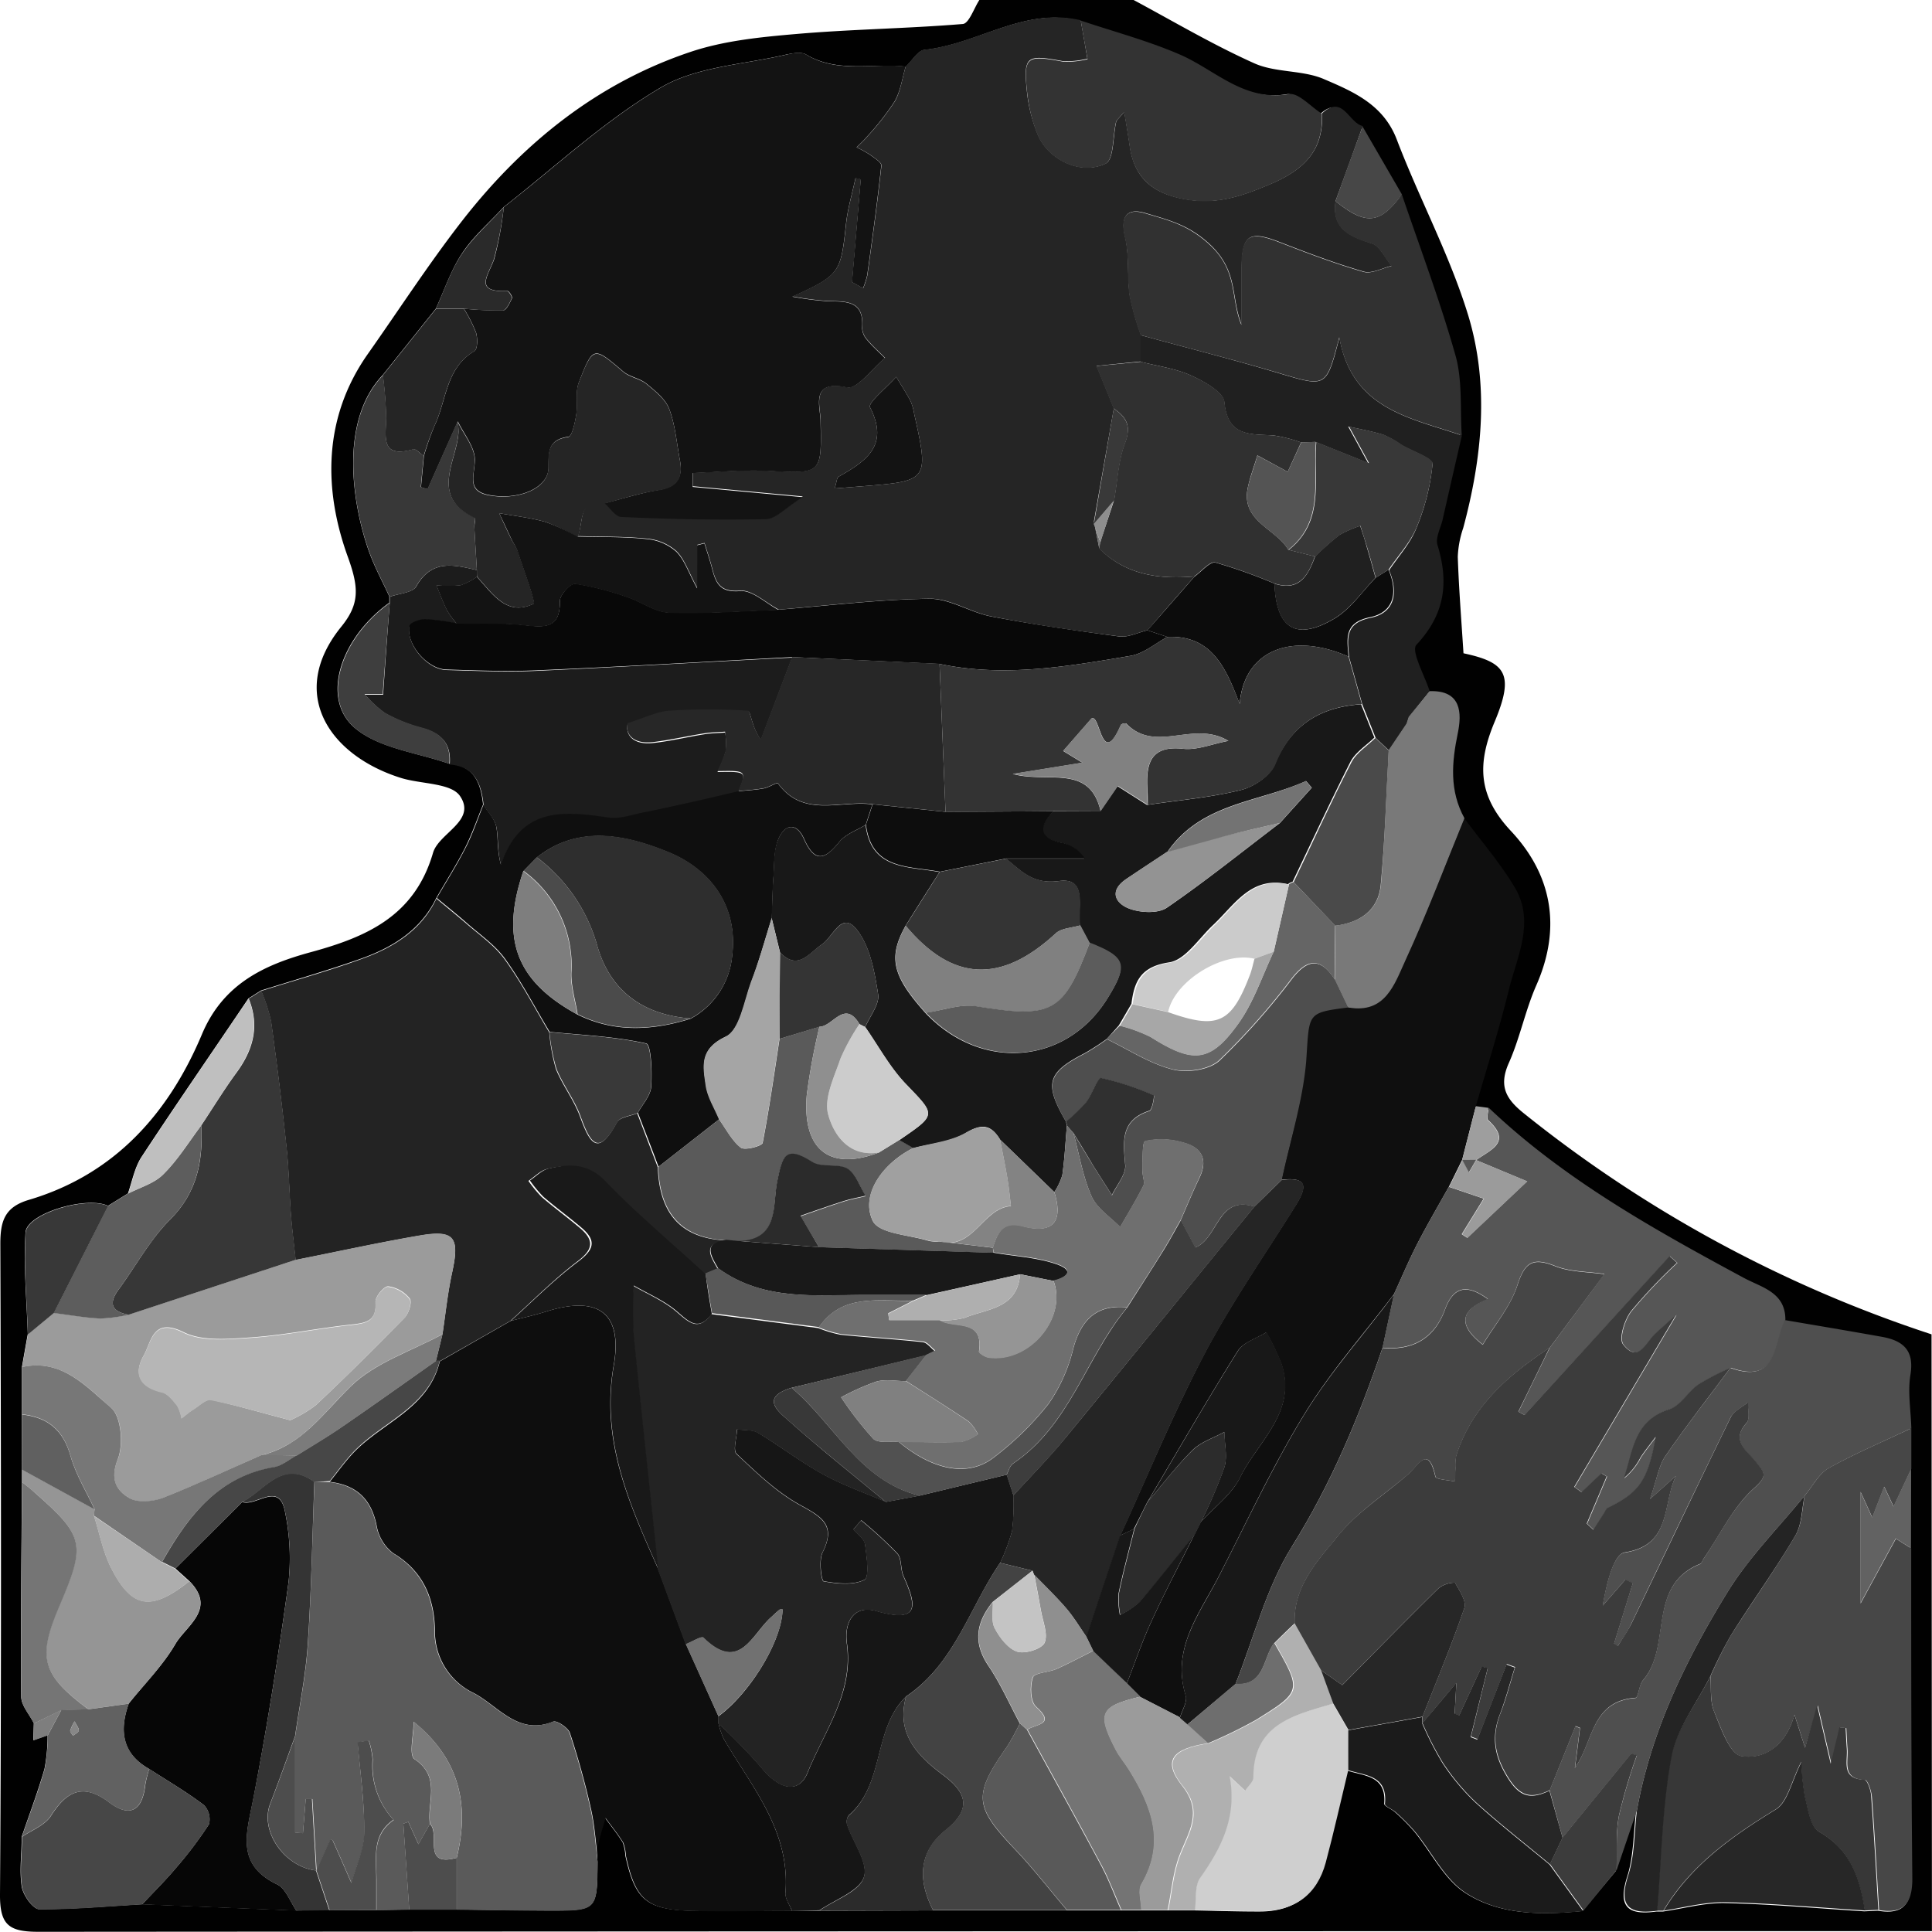 <svg id="testrauksimage2_Image" data-name="testrauksimage2 Image" xmlns="http://www.w3.org/2000/svg" width="290.68" height="290.65" viewBox="0 0 290.68 290.65"><defs><style>.cls-1{fill:#010101;}.cls-2{fill:#252525;}.cls-3{fill:#131313;}.cls-4{fill:#0e0e0e;}.cls-5{fill:#232323;}.cls-6{fill:#0f0f0f;}.cls-7{fill:#5a5a5a;}.cls-8{fill:#565656;}.cls-9{fill:#1c1c1c;}.cls-10{fill:#474747;}.cls-11{fill:#4f4f4f;}.cls-12{fill:#161616;}.cls-13{fill:#313131;}.cls-14{fill:#9b9b9b;}.cls-15{fill:#060606;}.cls-16{fill:#333;}.cls-17{fill:#202020;}.cls-18{fill:#373737;}.cls-19{fill:#434343;}.cls-20{fill:#cfcfcf;}.cls-21{fill:#797979;}.cls-22{fill:#747474;}.cls-23{fill:#1b1b1b;}.cls-24{fill:#959595;}.cls-25{fill:#383838;}.cls-26{fill:#2b2b2b;}.cls-27{fill:#272727;}.cls-28{fill:#777;}.cls-29{fill:#b0b0b0;}.cls-30{fill:#595959;}.cls-31{fill:#343434;}.cls-32{fill:#242424;}.cls-33{fill:#757575;}.cls-34{fill:#5d5d5d;}.cls-35{fill:#616161;}.cls-36{fill:#3e3e3e;}.cls-37{fill:#3c3c3c;}.cls-38{fill:#bfbfbf;}.cls-39{fill:#4d4d4d;}.cls-40{fill:#2a2a2a;}.cls-41{fill:#626262;}.cls-42{fill:#606060;}.cls-43{fill:#9e9e9e;}.cls-44{fill:#7e7e7e;}.cls-45{fill:#080808;}.cls-46{fill:#303030;}.cls-47{fill:#0c0c0c;}.cls-48{fill:#393939;}.cls-49{fill:#727272;}.cls-50{fill:#191919;}.cls-51{fill:#717171;}.cls-52{fill:#585858;}.cls-53{fill:#7b7b7b;}.cls-54{fill:#4e4e4e;}.cls-55{fill:#181818;}.cls-56{fill:#2c2c2c;}.cls-57{fill:#464646;}.cls-58{fill:#515151;}.cls-59{fill:#3d3d3d;}.cls-60{fill:#b6b6b6;}.cls-61{fill:#adadad;}.cls-62{fill:#2e2e2e;}.cls-63{fill:#0d0d0d;}.cls-64{fill:#a5a5a5;}.cls-65{fill:#4b4b4b;}.cls-66{fill:#4a4a4a;}.cls-67{fill:#545454;}.cls-68{fill:#8f8f8f;}.cls-69{fill:#c4c4c4;}.cls-70{fill:#656565;}.cls-71{fill:#6e6e6e;}.cls-72{fill:#878787;}.cls-73{fill:#8e8e8e;}.cls-74{fill:#6f6f6f;}.cls-75{fill:#a0a0a0;}.cls-76{fill:#ccc;}.cls-77{fill:#838383;}.cls-78{fill:#afafaf;}.cls-79{fill:gray;}.cls-80{fill:#5c5c5c;}.cls-81{fill:#cbcbcb;}.cls-82{fill:#818181;}.cls-83{fill:#939393;}.cls-84{fill:#a7a7a7;}.cls-85{fill:#737373;}</style></defs><path class="cls-1" d="M292.57,291.56q-142.42,0-284.86.1c-4.47,0-5.85-1-5.81-5.68.22-32.6.16-65.21.05-97.81,0-3.44.65-5.55,4.28-6.63,12.9-3.82,21.05-13,26.06-24.93,3.22-7.65,9.47-10.46,16.4-12.35,8.46-2.3,15.61-5.48,18.36-14.93.87-3,6.59-4.81,4.07-8.54-1.34-2-5.85-1.79-8.88-2.73-10.7-3.34-17.18-12.65-9-22.75,2.8-3.44,2.66-5.91,1-10.5-3.67-10.12-3.76-20.93,3-30.54,4.62-6.56,9-13.31,13.9-19.66,9.1-11.79,20.38-21,34.62-25.78,5.08-1.71,10.64-2.25,16-2.71,8.32-.72,16.69-.81,25-1.5.93-.08,1.67-2.35,2.49-3.61h23.21c6,3.22,11.94,6.74,18.17,9.53,3.15,1.41,7.14,1,10.32,2.31,4.46,1.91,9.08,3.83,11.11,9.17,3.38,8.87,7.95,17.34,10.72,26.37,3.22,10.54,2.13,21.42-.73,32.06a15.2,15.2,0,0,0-.82,4.32c.16,4.76.54,9.51.86,14.53,6.34,1.36,7.71,3.09,4.69,10.3-2.67,6.37-2.5,11.15,2.44,16.43,6.19,6.6,7.65,14.56,3.83,23.22-1.67,3.79-2.48,8-4.16,11.74-1.52,3.45-.4,5.39,2.31,7.55a194.9,194.9,0,0,0,61.31,33.23ZM67.48,47.44q-4,5-8,10c-6.8,7.16-4.37,20.21-2,26.73.83,2.26,2,4.41,3,6.6,0,.31,0,.62,0,.92-7.45,5.36-10.4,14.56-5.09,18.93,3.66,3,9.32,3.62,14.08,5.29,3.83.29,4.77,3,5.11,6.15-.9,2.2-1.67,4.46-2.74,6.57-1.31,2.57-2.86,5-4.31,7.51-2.33,4.81-6.53,7.39-11.28,9.09-5,1.78-10.05,3.22-15.09,4.81l-1.89,1.2c-5.39,8-10.85,15.87-16.12,23.9-1,1.58-1.38,3.61-2,5.43l-3,1.86c-3.23-1.52-12.24,1.14-12.41,4-.32,5.07.18,10.2.34,15.3-.3,1.64-.59,3.29-.88,4.94v7.11l0,8.24,0,1.88c-.07,10.79-.2,21.59-.11,32.38,0,1.33,1.24,2.65,1.9,4l-.08,2.56,2.15-.76a26.7,26.7,0,0,1-.47,5.09c-1,3.44-2.26,6.79-3.42,10.17,0,2.52-.38,5.09,0,7.54.21,1.29,1.7,3.37,2.62,3.38,5.15,0,10.3-.44,15.46-.75l23.23.94,5-.07h7l4.93-.08h7.19c4.63.05,9.27.13,13.91.15,7.23,0,7.23,0,7.29-7.36a13.13,13.13,0,0,1,0-2.51c.28-1.38.73-2.72,1.12-4.08.9,1.23,1.87,2.42,2.67,3.72a7,7,0,0,1,.4,2c1.44,6.58,3.13,8.08,9.89,8.27,5,.14,10.06,0,15.1,0l4.1,0,17.13-.05,20.13,0,8.12,0,3,0,4,0h4c3.33.06,6.67.18,10,.17,5,0,8.42-2.41,9.74-7.32,1.23-4.6,2.26-9.26,3.38-13.89,2.57.84,5.95.74,5.58,5,0,.36,1.11.78,1.63,1.26a30.74,30.74,0,0,1,2.9,2.92c2.54,3.1,4.45,7.13,7.64,9.21,5.2,3.38,11.53,3.35,17.66,2.74l5-6,3.06-9c-.4,3.28-.34,6.71-1.32,9.8-1.47,4.58.07,5.88,4.38,5.28h1c3.11-.45,6.24-1.34,9.34-1.27,7,.16,14,.8,20.94,1.24l2.07-.09c3.76.64,5.06-1,5-4.73-.15-16.56-.13-33.13-.17-49.69,0-4,0-7.95,0-11.93l0-6.12c-.07-2.65-.55-5.38-.1-7.95.67-3.8-1.12-5.24-4.34-5.81-4.85-.87-9.7-1.68-14.56-2.51,0-4.16-3.56-4.88-6.22-6.31-13.61-7.34-27.1-14.84-38.42-25.62l-1.87-.27c1.66-5.81,3.51-11.57,4.94-17.43,1.25-5.08,4-10.29.89-15.49-2.2-3.68-5.06-7-7.62-10.43-2.24-4.12-1.9-8.33-1-12.77.63-3,.56-6.51-4.23-6.34-.73-2.4-2.81-6.08-2-7,4.29-4.54,4.9-9.3,3.17-15-.34-1.1.48-2.57.78-3.87l2.88-12.62c-.25-4,.17-8.1-.88-11.82-2.32-8.26-5.37-16.31-8.13-24.44q-3-5.13-5.93-10.26c-2.1-.48-3-4.82-6.13-1.9-1.67-1.05-3.52-3.2-5-3-6.81,1.16-11.11-3.69-16.49-6-4.79-2-9.86-3.4-14.81-5.07C156,2.08,149,7.68,141,8.52c-1,.1-1.87,1.65-2.81,2.52-5-.56-10.25,1-15-1.82-.73-.44-2-.2-3,0-6.35,1.5-13.45,1.78-18.85,4.94-8.49,5-15.84,11.89-23.66,18-2.1,2.29-4.52,4.36-6.22,6.91S68.77,44.63,67.48,47.44Z" transform="translate(-1.9 -1.01)"/><path class="cls-2" d="M138.17,11c.94-.87,1.8-2.42,2.81-2.52,8-.84,15-6.44,23.52-4.42q.52,2.9,1,5.78a12.94,12.94,0,0,1-3.67.37c-5.66-1.05-6-.82-5.37,5.08A23.4,23.4,0,0,0,158,21.14c1.49,3.81,6.47,6.32,10.27,4.46,1.24-.61,1.06-4.1,1.57-6.27.06-.26.37-.47,1.22-1.5.35,2.16.61,3.65.82,5.14.69,4.83,3.44,7.13,8.29,8s8.58-.47,12.77-2.23c5-2.1,8.15-5,7.86-10.67,3.14-2.92,4,1.42,6.13,1.9q-2,5.61-4.07,11.23c-.61,4.22,2.1,5.37,5.44,6.42,1.23.38,2,2.21,3,3.38-1.42.33-3,1.23-4.22.87-4.29-1.24-8.49-2.83-12.66-4.45-4.54-1.77-5.65-1.1-5.7,3.84,0,2.86,0,5.73,0,8.59-1.68-4.1-.43-8-4.81-12.1-3.24-3-6.27-3.65-9.62-4.67-2.8-.86-3.86.44-3.11,3.59.67,2.83.29,5.89.7,8.8a42.2,42.2,0,0,0,1.68,5.92l0,4-6.67.67c.83,2,1.72,4.2,2.6,6.37l-3,17,.81,4.1c4,4,9,4.67,14.33,4.21q-3.53,4-7.07,8.09c-1.42.33-2.89,1.1-4.25.93-6.43-.83-12.85-1.75-19.21-3-3.17-.59-6.21-2.71-9.3-2.67-7.58.09-15.15,1-22.72,1.64-1.94-1-4-3-5.81-2.86-3.2.28-3.69-1.36-4.27-3.57-.32-1.21-.73-2.4-1.1-3.6l-1.1.28v6.46c-1.34-2.45-1.91-4.32-3.15-5.53a7.74,7.74,0,0,0-4.39-1.86c-3.46-.35-7-.28-10.46-.38,1-2-.11-5.63,4.06-5.06.85.72,1.68,2,2.56,2.07,7.24.29,14.49.49,21.73.33,1.49,0,2.94-1.69,5.54-3.31l-16.56-1.54V72.14c3.8-.12,7.61-.51,11.39-.31,8.06.44,8,.44,7.85-7.49,0-2.16-1.64-6.28,4-5.07,1.51.33,3.77-2.85,5.69-4.42-.91-.92-1.89-1.78-2.71-2.77a2.82,2.82,0,0,1-.73-1.79c.33-4.15-2.45-3.92-5.24-4a47,47,0,0,1-5.24-.68c7.14-3.26,7.27-3.51,8.07-11,.25-2.3.94-4.56,1.42-6.84l.79.19-1.31,15.5,1.66.92a11.31,11.31,0,0,0,.64-2c.76-5.48,1.52-11,2.11-16.45.05-.49-1.06-1.17-1.71-1.64a16.32,16.32,0,0,0-2-1.11c.54-.55,1.12-1.06,1.6-1.65a40,40,0,0,0,4.13-5.28C137.4,14.73,137.64,12.81,138.17,11ZM127.48,74.5l4.53-.36c9.54-.76,9.67-.94,7.44-10.84a8,8,0,0,0-.54-1.92c-.66-1.26-1.44-2.45-2.17-3.67-1.39,1.56-4.28,3.9-3.94,4.58,2.93,5.75-.6,8.11-4.71,10.43C127.78,72.9,127.78,73.6,127.48,74.5Z" transform="translate(-1.9 -1.01)"/><path class="cls-3" d="M138.17,11c-.53,1.77-.77,3.69-1.66,5.25a40,40,0,0,1-4.13,5.28c-.48.59-1.06,1.1-1.6,1.65a16.32,16.32,0,0,1,2,1.11c.65.47,1.76,1.15,1.71,1.64-.59,5.49-1.35,11-2.11,16.45a11.31,11.31,0,0,1-.64,2l-1.66-.92L131.4,28l-.79-.19c-.48,2.28-1.17,4.54-1.42,6.84-.8,7.49-.93,7.74-8.07,11a47,47,0,0,0,5.24.68c2.79.07,5.57-.16,5.24,4a2.82,2.82,0,0,0,.73,1.79c.82,1,1.8,1.85,2.71,2.77-1.92,1.57-4.18,4.75-5.69,4.42-5.65-1.21-4,2.91-4,5.07.18,7.93.21,7.93-7.85,7.49-3.78-.2-7.59.19-11.39.31v2.09l16.56,1.54c-2.6,1.62-4,3.28-5.54,3.31-7.24.16-14.49,0-21.73-.33-.88,0-1.71-1.35-2.56-2.07,2.72-.67,5.41-1.54,8.17-2s3.67-1.92,3.18-4.51-.69-5.26-1.6-7.68c-.57-1.5-2.12-2.72-3.44-3.81-1-.81-2.5-1-3.47-1.81C91.2,53.1,91.14,53,89,58.54c-.56,1.44-.13,3.23-.39,4.82-.19,1.2-.62,3.27-1.18,3.35-3,.44-3,2.1-3,4.6.07,3-4.3,5-8.8,4.2-3.62-.61-2.3-3-2.28-5.33,0-1.91-1.65-3.85-2.56-5.77q-2.28,5.11-4.55,10.22l-1-.32.44-4.69a41.69,41.69,0,0,1,1.6-4.56c1.83-3.82,1.67-8.68,6-11.23.49-.28.5-1.91.25-2.77a21.49,21.49,0,0,0-1.83-3.61,53,53,0,0,0,5.9.26c.5,0,1-1.13,1.34-1.83.1-.24-.45-1.1-.68-1.09-5.18.21-2.85-2.34-2-4.81a53,53,0,0,0,1.44-7.81c7.82-6.09,15.17-13,23.66-18,5.4-3.16,12.5-3.44,18.85-4.94,1-.23,2.25-.47,3,0C127.92,12.08,133.17,10.48,138.17,11Z" transform="translate(-1.9 -1.01)"/><path class="cls-4" d="M121.07,288.53c-5,0-10.07.1-15.1,0-6.76-.19-8.45-1.69-9.89-8.27a7,7,0,0,0-.4-2c-.8-1.3-1.77-2.49-2.67-3.72-.39,1.36-.84,2.7-1.12,4.08a13.13,13.13,0,0,0,0,2.51c-.34-2.64-.48-5.32-1.06-7.91-.87-3.88-1.94-7.72-3.18-11.48-.27-.8-2-1.93-2.51-1.7-5.33,2.15-8.29-2.41-12-4.32a10.24,10.24,0,0,1-5.8-9.33c-.06-4.87-1.76-9-6.27-11.69a6.62,6.62,0,0,1-2.49-4.1c-.79-4.06-3.07-6.17-7.07-6.64,1.22-1.5,2.35-3.11,3.69-4.5,4.35-4.48,11.21-6.6,12.87-13.62l10.66-6.09c1.77-.46,3.56-.85,5.3-1.4,7.78-2.47,11.58.11,10.2,8.1-2,11.31,2.36,20.89,6.7,30.63l4.18,11.29L110,259.23l0,1.06a12,12,0,0,0,.8,2.35c4.23,7.25,10,13.83,9.28,23.11C120,286.64,120.71,287.6,121.07,288.53Z" transform="translate(-1.9 -1.01)"/><path class="cls-5" d="M78.69,199.75,68,205.84a4.9,4.9,0,0,0-.54,0c.34-1.36.67-2.71,1-4.07.47-3.13.79-6.29,1.47-9.37,1.15-5.23.33-6.37-4.9-5.48-6.24,1.07-12.44,2.44-18.66,3.67-.24-2.28-.53-4.55-.71-6.83-.25-3.37-.3-6.75-.66-10.1q-1-9.52-2.33-19a26.82,26.82,0,0,0-1.48-4.55c5-1.59,10.12-3,15.09-4.81,4.75-1.7,9-4.28,11.28-9.09,1.5,1.25,3,2.47,4.51,3.76,2,1.74,4.25,3.29,5.76,5.38,2.51,3.47,4.5,7.3,6.71,11a28.54,28.54,0,0,0,1,5.51c1,2.46,2.7,4.63,3.61,7.11,1.43,3.91,2.64,6.32,5.56.91.42-.78,2-.92,3.06-1.36l3.1,8.12c.22,6.62,3.18,10.68,10.21,11-3.6.5-2.25,2.42-1.22,4.25l-2,.9c-5-4.61-10.27-9-15-13.9-2.7-2.81-5.52-2.71-8.66-2-1,.24-1.87,1.17-2.8,1.79a19.36,19.36,0,0,0,2,2.43c1.89,1.63,3.92,3.1,5.82,4.72,2.24,1.93,1.81,3.29-.58,5.07C85.22,193.52,82,196.75,78.69,199.75Z" transform="translate(-1.9 -1.01)"/><path class="cls-6" d="M222.17,124.07c2.56,3.46,5.42,6.75,7.62,10.43,3.11,5.2.36,10.41-.89,15.49-1.43,5.86-3.28,11.62-4.94,17.43l-2.07,8.09-2,4.06c-1.58,2.83-3.22,5.63-4.71,8.51-1.28,2.49-2.37,5.08-3.54,7.63-4.54,6-9.59,11.69-13.5,18.08-4.8,7.84-8.68,16.25-12.9,24.45-2.89,5.59-7.12,10.81-4.94,17.87.29.93-.55,2.19-.87,3.3l-6-3.09-2-2c1.21-3.1,2.28-6.26,3.67-9.28,2-4.38,4.28-8.66,6.43-13,.33-.67.67-1.34,1-2,2-2.22,4.66-4.14,5.93-6.73,2.68-5.45,8.65-9.86,6.21-17.14a39.57,39.57,0,0,0-2.26-4.69c-1.46.92-3.47,1.5-4.3,2.82-4.69,7.49-9.1,15.15-13.61,22.75l-2,4-2.08,1c4.17-9.1,8-18.4,12.63-27.25,4.05-7.7,9.06-14.89,13.68-22.28,1.61-2.56,2.29-4.53-2.05-4,1.26-6,3.18-11.87,3.6-17.89.51-7.29,0-7.33,6.34-8.13,5.63,1,7-3.55,8.62-7.08C216.52,138.46,219.24,131.22,222.17,124.07Z" transform="translate(-1.9 -1.01)"/><path class="cls-7" d="M51.47,224c4,.47,6.28,2.58,7.07,6.64A6.62,6.62,0,0,0,61,234.7c4.51,2.72,6.21,6.82,6.27,11.69a10.24,10.24,0,0,0,5.8,9.33c3.72,1.91,6.68,6.47,12,4.32.55-.23,2.24.9,2.51,1.7,1.24,3.76,2.31,7.6,3.18,11.48.58,2.59.72,5.27,1.06,7.91-.06,7.36-.06,7.38-7.29,7.36-4.64,0-9.28-.1-13.91-.15,0-2.6,0-5.2,0-7.81,1.91-7.86.53-14.79-6.49-20.47,0,2-.75,5,.13,5.62,4.07,2.71,1.83,6.48,2.32,9.75-.53.95-1.07,1.9-1.72,3.05-.62-1.36-1.07-2.36-1.52-3.36l-.75.27q.45,6.47.89,12.95l-4.93.08c0-1.51,0-3,0-4.53,0-3.25-.75-6.74,2.59-9.05a12,12,0,0,1-3.15-9.08,12.36,12.36,0,0,0-.57-2.83l-1.69.22c.37,4.55,1,9.1,1,13.64,0,2.52-1.25,5-1.93,7.55-.93-2.12-1.85-4.25-2.8-6.36-.05-.12-.28-.16-.37-.21l-2.09,4.68h0l-.63-10.77H47.9l-.42,5.16-1.17-.1V262.25c.66-4.59,1.6-9.17,1.91-13.79.53-8.15.67-16.33,1-24.5Z" transform="translate(-1.9 -1.01)"/><path class="cls-8" d="M211.63,195.71c1.17-2.55,2.26-5.14,3.54-7.63,1.49-2.88,3.13-5.68,4.71-8.51l5.24,1.78-3.3,5.35.83.55,9-8.5L224,175.56c2.05-1.54,5.5-2.63,1.83-6-.31-.28,0-1.24.05-1.89,11.32,10.78,24.81,18.28,38.42,25.62,2.66,1.43,6.25,2.15,6.22,6.31-1.69,3.57-1.1,9.74-8.18,7.2a39.57,39.57,0,0,0-4.8,2.49c-1.59,1.11-2.72,3.22-4.41,3.76-5.4,1.72-5.47,6.38-6.85,10.37a9.54,9.54,0,0,0,2.48-3.06c.71-1.1,1.54-2.11,2.32-3.16-1.23,6.63-2.57,8.4-7.2,10.67-.26.13-.39.52-.57.8-.54.84-1.08,1.68-1.61,2.52l-1-.93,3-7.09-.79-.48-3,2.84-1.09-.79c4.86-8.2,9.71-16.41,15.33-25.89-1.8,1.62-2.52,2.23-3.2,2.88-1.39,1.34-2.52,4.46-4.78,1.57-.69-.87.2-3.72,1.2-5a79,79,0,0,1,6.91-7.28l-1.12-1L231.3,213.91l-.93-.5q2.35-4.82,4.7-9.62l8.22-11.11c-2.56-.38-5.18-.31-7.41-1.21-3.36-1.34-4.56-.58-5.68,2.87-1,3.19-3.4,5.95-5.21,8.95-3.93-3.06-3.21-5.26.76-6.86-3.3-2.41-5.23-1.72-6.44,1.57-1.61,4.36-4.84,6.19-9.41,5.77C210.48,201.08,211.05,198.4,211.63,195.71Z" transform="translate(-1.9 -1.01)"/><path class="cls-9" d="M60.54,91.72c0-.3,0-.61,0-.92,1.37-.5,3.44-.6,4-1.57,2.33-4.11,5.67-3.25,9.13-2.44,0,.34,0,.67,0,1a9.28,9.28,0,0,1-2.47,1.29,19.15,19.15,0,0,1-3.63,0c.53,1.27,1,2.56,1.61,3.78a12.69,12.69,0,0,0,1.47,2,36.2,36.2,0,0,0-4.71-.63c-.83,0-2.3.49-2.41,1-.57,2.72,2.65,6.5,5.53,6.59,4.48.13,9,.33,13.44.13,12.87-.58,25.73-1.35,38.59-2l-4.7,12.39c-1.35-1.78-1.55-4.26-1.9-4.28a91,91,0,0,0-11.91,0c-1.84.13-3.63,1.06-6.25,1.88-.34,1.55.72,3.2,3.85,2.86,2.57-.28,5.11-.9,7.67-1.31,1-.17,2.11-.18,3.17-.26a12.51,12.51,0,0,1,.07,2.86,17.7,17.7,0,0,1-1.24,3.08c4.41-.08,4.41-.08,3.15,3-2.37.54-4.74,1.11-7.12,1.64s-4.71,1.06-7.09,1.52c-1.75.34-3.6,1-5.29.78-6.73-1-13.17-1.68-16.21,7.08-.61-2.22-.37-4-.7-5.72-.23-1.17-1.25-2.19-1.92-3.28-.34-3.18-1.28-5.86-5.11-6.15.28-3.14-1.29-4.74-4.24-5.5a23.68,23.68,0,0,1-5.5-2.23,17.15,17.15,0,0,1-3-2.77h2.72Q60,98.62,60.54,91.72Z" transform="translate(-1.9 -1.01)"/><path class="cls-10" d="M289.47,215.89l0,6.12-2.66,5.69c-.3-.65-.7-1.49-1.41-3-.73,1.87-1.2,3.1-1.8,4.65-.6-1.33-.95-2.11-1.76-3.88v16.79c2-3.68,3.66-6.72,5.31-9.75l2.3,1.46c0,16.56,0,33.13.17,49.69,0,3.69-1.27,5.37-5,4.73-.35-5.65-.65-11.32-1.08-17-.06-.92-.65-2.56-1-2.57-3.57-.15-2.52-2.72-2.67-4.67-.08-1-.12-2.1-.18-3.14l-.94-.09c-.33,1.37-.65,2.74-1.3,5.48-.8-3.41-1.26-5.41-2.05-8.81L273.49,264c-.75-2.37-1.13-3.56-1.6-5-1.18,4.4-4.33,6.85-8,6.24-1.71-.28-3.06-4.23-4.09-6.72-.65-1.58-.4-3.52-.55-5.3a64.91,64.91,0,0,1,3.09-6.19c3.17-5,6.66-9.85,9.69-15,1-1.68,1-4,1.39-6,1.2-1.42,2.14-3.32,3.66-4.17C281.07,219.65,285.32,217.86,289.47,215.89Z" transform="translate(-1.9 -1.01)"/><path class="cls-11" d="M289.47,215.89c-4.15,2-8.4,3.76-12.4,6-1.52.85-2.46,2.75-3.66,4.17-3.87,4.76-8.3,9.18-11.51,14.36-6.31,10.21-11.57,21-13.72,33l-3.06,9c.09-2.74-.14-5.53.36-8.19a82.51,82.51,0,0,1,2.7-9.11l-.88-.22L237,277.5l-1.95-7.11,3.87-9.64.68.26q-.37,3-.76,6c2.8-3.88,2.4-10,9.11-10.52.42,0,.52-1.93,1.13-2.65,4.42-5.08.5-14.24,8.59-17.5.25-.1.36-.54.55-.82,2.45-3.58,4.39-7.72,7.52-10.53,2.22-2,1.61-2.36.27-4.09-1.2-1.53-3.82-3.07-1.35-5.77.55-.6.18-2.06.23-3.12-.9.76-2.17,1.35-2.64,2.32-5.05,10.32-10,20.7-14.95,31.05-.55,1.15-1.3,2.21-2,3.31l-.58-.35,2.83-9.12-1.13-.52c-1.13,1.3-2.26,2.61-3.4,3.91.54-3.18,1.6-7.75,3.32-8,7.18-1.1,5.6-7.42,7.73-11.55l-3.94,3.52c1.07-3.08,1.33-5,2.32-6.47,3.12-4.53,6.51-8.87,9.79-13.29,7.08,2.54,6.49-3.63,8.18-7.2,4.86.83,9.71,1.64,14.56,2.51,3.22.57,5,2,4.34,5.81C288.92,210.51,289.4,213.24,289.47,215.89Z" transform="translate(-1.9 -1.01)"/><path class="cls-12" d="M121.07,288.53c-.36-.93-1.1-1.89-1-2.78.75-9.28-5.05-15.86-9.28-23.11a12,12,0,0,1-.8-2.35,85.34,85.34,0,0,1,6.37,6.54c2.74,3.44,5.73,4.16,7.07.85,2.52-6.24,6.95-12,5.91-19.37-.46-3.25,1.05-5.89,4.41-4.92,6.78,1.94,6-1,4.08-5.3-.46-1.06-.22-2.59-.91-3.36a62.75,62.75,0,0,0-5.44-5l-1.16,1.37c.6.74,1.62,1.43,1.74,2.25.25,1.83.68,4.93-.08,5.33-1.69.86-4.11.58-6.14.23-.34-.06-.77-3.16-.16-4.36,2.07-4.13-.16-5.33-3.38-7.11-3.54-1.94-6.57-4.88-9.55-7.68-.61-.57,0-2.44.06-3.71,1.08.17,2.34,0,3.21.56,3.3,2,6.36,4.36,9.72,6.2,3,1.65,6.3,2.8,9.47,4.16l5.11-.95,13.06-3.14,1,3.1a32.57,32.57,0,0,1-.19,5.33,29.12,29.12,0,0,1-1.79,4.81c-4.64,6.75-6.86,15.21-14.15,20.11-5.05,4.9-3.16,13.17-8.64,17.89a1.63,1.63,0,0,0-.24,1.43c.91,2.68,3.22,5.76,2.52,7.87s-4.34,3.39-6.69,5Z" transform="translate(-1.9 -1.01)"/><path class="cls-13" d="M173.51,51.43a42.2,42.2,0,0,1-1.68-5.92c-.41-2.91,0-6-.7-8.8-.75-3.15.31-4.45,3.11-3.59,3.35,1,6.38,1.68,9.62,4.67,4.38,4.05,3.13,8,4.81,12.1,0-2.86,0-5.73,0-8.59,0-4.94,1.16-5.61,5.7-3.84,4.17,1.62,8.37,3.21,12.66,4.45,1.22.36,2.8-.54,4.22-.87-1-1.17-1.76-3-3-3.38-3.34-1-6.05-2.2-5.44-6.42,4.56,3.72,6.76,3.51,10-1,2.76,8.13,5.81,16.18,8.13,24.44,1,3.72.63,7.86.89,11.82-7.74-2.65-16.51-3.91-18.43-14.73-2,7.62-1.94,7.5-9.27,5.31C187.32,55.07,180.39,53.32,173.51,51.43Z" transform="translate(-1.9 -1.01)"/><path class="cls-14" d="M46.4,190.55c6.22-1.23,12.42-2.6,18.66-3.67,5.23-.89,6,.25,4.9,5.48-.68,3.08-1,6.24-1.47,9.37-4.67,2.54-10.14,4.26-13.81,7.84-4.13,4-7.31,8.89-13.36,10.34-5,2.19-9.95,4.52-15,6.5-1.48.57-3.7.76-4.94,0-2-1.15-3-2.88-1.74-5.87.88-2.18.54-6.4-1-7.7-3.71-3.19-7.44-7.47-13.41-6.14.29-1.65.58-3.3.88-4.94l3.9-3.23c2.33.29,4.64.72,7,.83a22.55,22.55,0,0,0,4.28-.57Zm-.83,24.14a18.6,18.6,0,0,0,3.85-2.27q6.81-6.42,13.34-13.14c.65-.66,1.18-2.37.8-2.89a5,5,0,0,0-3.25-1.85c-.59-.06-2,1.56-1.9,2.36.19,2.93-1.48,3.15-3.71,3.4-5,.54-9.93,1.57-14.93,1.92-3.42.23-7.38.63-10.23-.78-4.67-2.31-4.85,1.42-6,3.49-1.6,2.78-.6,4.74,2.71,5.52.89.21,1.67,1.23,2.31,2a5.85,5.85,0,0,1,.66,1.94c.62-.47,1.21-1,1.86-1.39.85-.53,1.86-1.54,2.6-1.39C37.46,212.45,41.21,213.55,45.57,214.69Z" transform="translate(-1.9 -1.01)"/><path class="cls-15" d="M46.51,288.48l-23.23-.94c1.69-1.81,3.46-3.55,5.06-5.45a59.39,59.39,0,0,0,5-6.62,3.08,3.08,0,0,0-.75-2.86c-2.63-2-5.48-3.66-8.25-5.45-4.11-2.31-4.51-5.78-3.08-9.82,2.36-3,5.1-5.69,7-8.93,1.6-2.79,6.29-5.29,2.15-9.5L28.29,237l10.05-10c2.13.75,5.61-3.23,6.46,1.57A34.24,34.24,0,0,1,45.32,239C43.81,250,42.08,260.9,40,271.73c-1,5.12-2.65,9.81,3.63,12.81C44.9,285.16,45.55,287.13,46.51,288.48Z" transform="translate(-1.9 -1.01)"/><path class="cls-6" d="M74.64,122.09c.67,1.09,1.69,2.11,1.92,3.28.33,1.7.09,3.5.7,5.72,3-8.76,9.48-8.07,16.21-7.08,1.69.25,3.54-.44,5.29-.78,2.38-.46,4.73-1,7.09-1.52s4.75-1.1,7.12-1.65c1.28-.13,2.58-.19,3.85-.43.76-.14,2-.93,2.11-.77,3.84,5.3,9.42,2.52,14.23,3.18-.33,1-.67,2-1,3.06-1.34.83-3,1.38-3.95,2.54-2.17,2.7-3.69,3.24-5.32-.41-1.14-2.57-2.92-2.21-3.86,0-.71,1.7-.61,3.77-.75,5.68-.15,2.06-.17,4.13-.25,6.19-1,3.2-1.9,6.44-3.06,9.58-1.08,2.93-1.72,7.3-3.84,8.28-4,1.87-3.45,4.49-3,7.35.25,1.75,1.31,3.39,2,5.08l-9.15,7.16c-1-2.7-2.07-5.41-3.1-8.12.71-1.3,1.92-2.58,2-3.93.15-2.23,0-6.33-.75-6.5-4.73-1.06-9.66-1.26-14.53-1.74-2.21-3.68-4.2-7.51-6.71-11-1.51-2.09-3.79-3.64-5.76-5.38-1.47-1.29-3-2.51-4.51-3.76,1.45-2.5,3-4.94,4.31-7.51C73,126.55,73.74,124.29,74.64,122.09Zm6,10c-3.47,10.21-1.08,16.54,8.13,21.56,5.58,2.76,11.28,2.42,17,.65a12,12,0,0,0,6.29-9.57c.91-7.85-3.76-13.1-9.55-15.47-6.05-2.48-13.47-4.34-19.87.79Z" transform="translate(-1.9 -1.01)"/><path class="cls-16" d="M200.77,18.11c.29,5.71-2.88,8.57-7.86,10.67-4.19,1.76-8,3.1-12.77,2.23s-7.6-3.21-8.29-8c-.21-1.49-.47-3-.82-5.14-.85,1-1.16,1.24-1.22,1.5-.51,2.17-.33,5.66-1.57,6.27-3.8,1.86-8.78-.65-10.27-4.46a23.4,23.4,0,0,1-1.48-5.81c-.66-5.9-.29-6.13,5.37-5.08a12.94,12.94,0,0,0,3.67-.37Q165,7,164.5,4.1c4.95,1.67,10,3,14.81,5.07,5.38,2.29,9.68,7.14,16.49,6C197.25,14.91,199.1,17.06,200.77,18.11Z" transform="translate(-1.9 -1.01)"/><path class="cls-17" d="M173.51,51.43c6.88,1.89,13.81,3.64,20.64,5.68,7.33,2.19,7.29,2.31,9.27-5.31,1.92,10.82,10.69,12.08,18.43,14.73q-1.46,6.3-2.89,12.62c-.3,1.3-1.12,2.77-.78,3.87,1.73,5.65,1.12,10.41-3.17,15-.86.91,1.22,4.59,2,7l-3.12,3.9-.32,1q-1.35,2-2.69,4l-2-1.88q-1-2.52-2-5l-2-7.15c-.21-2.67-.76-5.11,3.25-5.93,3.7-.77,4.16-3.86,2.77-7.15,1.38-2.06,3.15-4,4.05-6.22a33.4,33.4,0,0,0,2.48-9.75c.07-.83-3-1.91-4.7-2.88A13.7,13.7,0,0,0,210,66.42c-1.72-.53-3.5-.84-5.26-1.24l3,5.5-7.93-3.18-2.19.07a21.39,21.39,0,0,0-4.22-1.06c-3.48-.18-6.81.18-7.3-5-.14-1.51-3.07-3.13-5-4-2.36-1.07-5-1.41-7.6-2.07Z" transform="translate(-1.9 -1.01)"/><path class="cls-18" d="M46.4,190.55l-25.15,8.27c-2.54-.47-3.08-1.66-1.5-3.8,2.58-3.51,4.69-7.47,7.73-10.51,4.09-4.09,5-8.83,4.69-14.16,1.75-2.63,3.4-5.34,5.27-7.89C40,159,41,155.4,39.33,151.27l1.89-1.2a26.82,26.82,0,0,1,1.48,4.55q1.32,9.48,2.33,19c.36,3.35.41,6.73.66,10.1C45.87,186,46.16,188.27,46.4,190.55Z" transform="translate(-1.9 -1.01)"/><path class="cls-18" d="M259.24,253.19c.15,1.78-.1,3.72.55,5.3,1,2.49,2.38,6.44,4.09,6.72,3.68.61,6.83-1.84,8-6.24.47,1.47.85,2.66,1.6,5l1.81-6.41c.79,3.4,1.25,5.4,2.05,8.81.65-2.74,1-4.11,1.3-5.48l.94.09c.06,1,.1,2.09.18,3.14.15,2-.9,4.52,2.67,4.67.39,0,1,1.65,1,2.57.43,5.65.73,11.32,1.08,17l-2.07.09c-.74-4.85-2.14-9.15-6.91-11.86-1.29-.74-1.63-3.4-2.11-5.26a34.75,34.75,0,0,1-.52-5.24c-1.52,3-2.07,6.07-3.86,7.16-6.63,4.05-12.8,8.43-16.88,15.23h-1c.65-7.76.74-15.63,2.17-23.25C254.2,261,257.22,257.2,259.24,253.19Z" transform="translate(-1.9 -1.01)"/><path class="cls-19" d="M138.22,256.26c7.29-4.9,9.51-13.36,14.15-20.11l4.87,1.18-6,4.71c-2.46,3.06-3,6.11-.62,9.62,1.83,2.71,3.16,5.76,4.72,8.65a35.88,35.88,0,0,1-1.93,3.5c-5.12,7.31-4.95,9,1.18,15.43,2.77,2.91,5.23,6.1,7.83,9.16l-20.13,0c-2.34-4.52-2.21-8.84,1.93-12.12s2.85-5.8-.53-8.31C139.76,265.05,136.72,261.73,138.22,256.26Z" transform="translate(-1.9 -1.01)"/><path class="cls-20" d="M204.75,267.34c-1.12,4.63-2.15,9.29-3.38,13.89-1.32,4.91-4.71,7.29-9.74,7.32-3.33,0-6.67-.11-10-.17.24-1.64,0-3.66.8-4.86,3.21-4.53,5.57-9.2,4.43-15.29l2.33,2.18c.43-.66,1.24-1.32,1.24-2,0-8.11,6.25-9.35,12-11.11l2.31,4C204.78,263.33,204.76,265.33,204.75,267.34Z" transform="translate(-1.9 -1.01)"/><path class="cls-21" d="M210.83,113.87q1.33-2,2.69-4c.1-.34.21-.69.32-1L217,105c4.79-.17,4.86,3.31,4.23,6.34-.92,4.44-1.26,8.65,1,12.77-2.93,7.15-5.65,14.39-8.88,21.4-1.63,3.53-3,8.1-8.62,7.07l-2-4.19.09-8.11c3.72-.45,6.49-2.32,6.85-6.15C210.27,127.37,210.45,120.61,210.83,113.87Z" transform="translate(-1.9 -1.01)"/><path class="cls-10" d="M24.36,267.16c2.77,1.79,5.62,3.47,8.25,5.45a3.08,3.08,0,0,1,.75,2.86,59.39,59.39,0,0,1-5,6.62c-1.6,1.9-3.37,3.64-5.06,5.45-5.16.31-10.31.79-15.46.75-.92,0-2.41-2.09-2.62-3.38-.39-2.45,0-5,0-7.54,1.47-1,3.44-1.74,4.34-3.14,2.38-3.76,4.86-5,8.77-2.05,3.17,2.38,5,1.22,5.43-2.61A15.83,15.83,0,0,1,24.36,267.16Z" transform="translate(-1.9 -1.01)"/><path class="cls-22" d="M171.48,254.28l2,2c-6.08,1.46-6.56,2.48-3.65,8.05.53,1,1.32,1.92,1.94,2.92,3.39,5.44,5.58,11,1.87,17.26-.57,1,0,2.55,0,3.85l-3,0c-1-2.24-1.84-4.56-3-6.72-3.65-6.83-7.42-13.6-11.14-20.4,1.15-.84,4.39-.7,1.3-3.45-.87-.76-.94-3.09-.49-4.4.26-.74,2.36-.74,3.55-1.27,1.9-.84,3.73-1.84,5.59-2.77Z" transform="translate(-1.9 -1.01)"/><path class="cls-23" d="M204.75,267.34c0-2,0-4,0-6l11.14-2c0,.32,0,.64,0,1a50,50,0,0,0,3,5.87,33.61,33.61,0,0,0,5,6c3.58,3.26,7.42,6.24,11.15,9.34l5.06,7c-6.13.61-12.46.64-17.66-2.74-3.19-2.08-5.1-6.11-7.64-9.21a30.74,30.74,0,0,0-2.9-2.92c-.52-.48-1.66-.9-1.63-1.26C210.7,268.08,207.32,268.18,204.75,267.34Z" transform="translate(-1.9 -1.01)"/><path class="cls-24" d="M30.39,238.91c4.14,4.21-.55,6.71-2.15,9.5-1.86,3.24-4.6,6-7,8.93l-6.05.84c-7.06-5.26-7.75-7.73-4.34-15.68,3.95-9.2,3.68-10.43-3.74-16.94-.62-.56-1.29-1.07-1.93-1.6l0-1.88,10.94,6c0,.31-.05.63-.07,1,.84,2.63,1.34,5.42,2.58,7.85C21.77,243.07,24.66,243.45,30.39,238.91Z" transform="translate(-1.9 -1.01)"/><path class="cls-25" d="M73.65,86.79c-3.46-.81-6.8-1.67-9.13,2.44-.55,1-2.62,1.07-4,1.57-1-2.19-2.17-4.34-3-6.6-2.39-6.52-4.82-19.57,2-26.73a60.9,60.9,0,0,1,.5,6.44c-.07,2.91-.86,6.12,4.05,4.68.39-.11,1,.67,1.58,1l-.44,4.69,1,.32q2.27-5.11,4.54-10.22a10.58,10.58,0,0,1,.14,1.48c-.19,4.53-4.47,9.81,2.44,13,.17.08-.08.94-.06,1.43C73.38,82.51,73.52,84.65,73.65,86.79Z" transform="translate(-1.9 -1.01)"/><path class="cls-26" d="M138.22,256.26c-1.5,5.47,1.54,8.79,5.48,11.74,3.38,2.51,4.68,5,.53,8.31s-4.27,7.6-1.93,12.12l-17.13.05c2.35-1.64,6-2.85,6.69-5s-1.61-5.19-2.52-7.87a1.63,1.63,0,0,1,.24-1.43C135.06,269.43,133.17,261.16,138.22,256.26Z" transform="translate(-1.9 -1.01)"/><path class="cls-27" d="M252.21,288.48c4.08-6.8,10.25-11.18,16.88-15.23,1.79-1.09,2.34-4.21,3.86-7.16a34.75,34.75,0,0,0,.52,5.24c.48,1.86.82,4.52,2.11,5.26,4.77,2.71,6.17,7,6.91,11.86-7-.44-14-1.08-20.94-1.24C258.45,287.14,255.32,288,252.21,288.48Z" transform="translate(-1.9 -1.01)"/><path class="cls-28" d="M16.07,229.08c0-.32,0-.64.07-1-1.24-2.67-2.84-5.25-3.63-8.05-1.09-3.89-3.43-5.82-7.29-6.23v-7.11c6-1.33,9.7,3,13.41,6.14,1.52,1.3,1.86,5.52,1,7.7-1.21,3-.26,4.72,1.74,5.87,1.24.73,3.46.54,4.94,0,5.08-2,10-4.31,15-6.5l5.24.09c-1.17.62-2.27,1.6-3.51,1.81-8.46,1.43-12.92,7.47-16.8,14.25Z" transform="translate(-1.9 -1.01)"/><path class="cls-29" d="M202.48,257.32c-5.8,1.76-12,3-12,11.11,0,.66-.81,1.32-1.24,2l-2.33-2.18c1.14,6.09-1.22,10.76-4.43,15.29-.85,1.2-.56,3.22-.8,4.86h-4c.56-2.74.78-5.61,1.77-8.2,1.34-3.52,3.59-6.49.42-10.47-3-3.73-1.63-5.58,3.88-6.41a72,72,0,0,0,7.17-3.49c7-4.32,6.93-4.39,2.79-11.62l3.1-3,4,7.1Z" transform="translate(-1.9 -1.01)"/><path class="cls-30" d="M156.41,261.25c3.72,6.8,7.49,13.57,11.14,20.4,1.16,2.16,2,4.48,3,6.72l-8.12,0c-2.6-3.06-5.06-6.25-7.83-9.16-6.13-6.47-6.3-8.12-1.18-15.43a35.88,35.88,0,0,0,1.93-3.5Z" transform="translate(-1.9 -1.01)"/><path class="cls-31" d="M46.51,288.48c-1-1.35-1.61-3.32-2.91-3.94-6.28-3-4.62-7.69-3.63-12.81C42.08,260.9,43.81,250,45.32,239a34.24,34.24,0,0,0-.52-10.48c-.85-4.8-4.33-.82-6.46-1.57,3.42-1.7,6-6.51,10.86-3-.31,8.17-.45,16.35-1,24.5-.31,4.62-1.25,9.2-1.91,13.79-1.24,3.38-2.44,6.78-3.74,10.14-1.59,4.09,2.08,9.49,6.89,10.05h0l2,6Z" transform="translate(-1.9 -1.01)"/><path class="cls-32" d="M259.24,253.19c-2,4-5,7.82-5.83,12.05-1.43,7.62-1.52,15.49-2.17,23.25-4.31.6-5.85-.7-4.38-5.28,1-3.09.92-6.52,1.32-9.8,2.15-12,7.41-22.78,13.72-33,3.21-5.18,7.64-9.6,11.51-14.36-.43,2-.39,4.3-1.39,6-3,5.11-6.52,9.94-9.69,15A64.91,64.91,0,0,0,259.24,253.19Z" transform="translate(-1.9 -1.01)"/><path class="cls-14" d="M183.65,263.29c-5.51.83-6.85,2.68-3.88,6.41,3.17,4,.92,6.95-.42,10.47-1,2.59-1.21,5.46-1.77,8.2l-4,0c0-1.3-.54-2.89,0-3.85,3.71-6.29,1.52-11.82-1.87-17.26-.62-1-1.41-1.89-1.94-2.92-2.91-5.57-2.43-6.59,3.65-8.05l6,3.09,1.15,1Z" transform="translate(-1.9 -1.01)"/><path class="cls-33" d="M5.22,224c.64.53,1.31,1,1.93,1.6,7.42,6.51,7.69,7.74,3.74,16.94-3.41,7.95-2.72,10.42,4.34,15.68l-4.1.1-4.12,2c-.66-1.32-1.89-2.64-1.9-4C5,245.55,5.15,234.75,5.22,224Z" transform="translate(-1.9 -1.01)"/><path class="cls-34" d="M32.17,170.35c.27,5.33-.6,10.07-4.69,14.16-3,3-5.15,7-7.73,10.51-1.58,2.14-1,3.33,1.5,3.8a22.55,22.55,0,0,1-4.28.57c-2.33-.11-4.64-.54-7-.83l8.17-16.1,3-1.86c1.81-.94,4-1.54,5.33-2.92C28.67,175.52,30.31,172.82,32.17,170.35Z" transform="translate(-1.9 -1.01)"/><path class="cls-35" d="M11.13,258.28l4.1-.1,6.05-.84c-1.43,4-1,7.51,3.08,9.82a15.83,15.83,0,0,0-.63,2.41c-.42,3.83-2.26,5-5.43,2.61-3.91-2.93-6.39-1.71-8.77,2.05-.9,1.4-2.87,2.12-4.34,3.14,1.16-3.38,2.44-6.73,3.42-10.17a26.7,26.7,0,0,0,.47-5.09Zm2,1.71a5.91,5.91,0,0,0-.67,1.41c0,.23.27.51.42.76.31-.25.8-.47.87-.78S13.45,260.67,13.13,260Z" transform="translate(-1.9 -1.01)"/><path class="cls-2" d="M65.64,69.62c-.53-.36-1.19-1.14-1.58-1C59.15,70,59.94,66.82,60,63.91a60.9,60.9,0,0,0-.5-6.44q4-5,8-10h4.19a21.49,21.49,0,0,1,1.83,3.61c.25.86.24,2.49-.25,2.77-4.34,2.55-4.18,7.41-6,11.23A41.69,41.69,0,0,0,65.64,69.62Z" transform="translate(-1.9 -1.01)"/><path class="cls-36" d="M60.54,91.72q-.54,6.89-1.06,13.72H56.76a17.15,17.15,0,0,0,3,2.77,23.68,23.68,0,0,0,5.5,2.23c2.95.76,4.52,2.36,4.24,5.5-4.76-1.67-10.42-2.27-14.08-5.29C50.14,106.28,53.09,97.08,60.54,91.72Z" transform="translate(-1.9 -1.01)"/><path class="cls-25" d="M18.17,182.46,10,198.56l-3.9,3.23c-.16-5.1-.66-10.23-.34-15.3C5.93,183.6,14.94,180.94,18.17,182.46Z" transform="translate(-1.9 -1.01)"/><path class="cls-37" d="M240.16,288.46l-5.06-7,1.9-4,10.3-12.61.88.22a82.51,82.51,0,0,0-2.7,9.11c-.5,2.66-.27,5.45-.36,8.19Z" transform="translate(-1.9 -1.01)"/><path class="cls-38" d="M32.17,170.35c-1.86,2.47-3.5,5.17-5.67,7.33-1.37,1.38-3.52,2-5.33,2.92.66-1.82,1-3.85,2-5.43,5.27-8,10.73-15.94,16.12-23.9,1.7,4.13.63,7.74-1.89,11.19C35.57,165,33.92,167.72,32.17,170.35Z" transform="translate(-1.9 -1.01)"/><path class="cls-39" d="M51.5,288.41l-2-6,2.09-4.68c.09.05.32.09.37.21.95,2.11,1.87,4.24,2.8,6.36.68-2.52,1.9-5,1.93-7.55.06-4.54-.6-9.09-1-13.64l1.69-.22a12.36,12.36,0,0,1,.57,2.83,12,12,0,0,0,3.15,9.08c-3.34,2.31-2.56,5.8-2.59,9.05,0,1.51,0,3,0,4.53Z" transform="translate(-1.9 -1.01)"/><path class="cls-40" d="M71.67,47.45H67.48c1.29-2.81,2.26-5.82,4-8.36s4.12-4.62,6.22-6.91A53,53,0,0,1,76.21,40c-.83,2.47-3.16,5,2,4.81.23,0,.78.85.68,1.09-.31.7-.84,1.8-1.34,1.83A53,53,0,0,1,71.67,47.45Z" transform="translate(-1.9 -1.01)"/><path class="cls-41" d="M289.42,233.94l-2.3-1.46c-1.65,3-3.3,6.07-5.31,9.75V225.44c.81,1.77,1.16,2.55,1.76,3.88.6-1.55,1.07-2.78,1.8-4.65.71,1.54,1.11,2.38,1.41,3l2.66-5.69C289.43,226,289.42,230,289.42,233.94Z" transform="translate(-1.9 -1.01)"/><path class="cls-10" d="M212.83,30.27c-3.24,4.48-5.44,4.69-10,1q2-5.61,4.07-11.23Q209.86,25.14,212.83,30.27Z" transform="translate(-1.9 -1.01)"/><path class="cls-42" d="M5.22,213.84c3.86.41,6.2,2.34,7.29,6.23.79,2.8,2.39,5.38,3.63,8.05l-10.94-6Q5.22,218,5.22,213.84Z" transform="translate(-1.9 -1.01)"/><path class="cls-39" d="M70.61,280.53c0,2.61,0,5.21,0,7.81H63.47q-.45-6.48-.89-12.95l.75-.27c.45,1,.9,2,1.52,3.36.65-1.15,1.19-2.1,1.72-3.05C68.22,276.89,65.28,282,70.61,280.53Z" transform="translate(-1.9 -1.01)"/><path class="cls-43" d="M225.83,167.69c0,.65-.36,1.61-.05,1.89,3.67,3.35.22,4.44-1.83,6l.05-.05h-2.11l2.07-8.09Z" transform="translate(-1.9 -1.01)"/><path class="cls-44" d="M11.13,258.28l-2.05,3.83-2.15.76L7,260.31Z" transform="translate(-1.9 -1.01)"/><path class="cls-45" d="M121.06,99.87c-12.86.69-25.72,1.46-38.59,2-4.47.2-9,0-13.44-.13-2.88-.09-6.1-3.87-5.53-6.59.11-.5,1.58-1,2.41-1a36.2,36.2,0,0,1,4.71.63c3.42.07,6.86-.12,10.24.28,3.11.37,5.34.46,5.28-3.68,0-.89,1.61-2.64,2.3-2.56a43.82,43.82,0,0,1,7.82,2c2.14.69,4.18,2.27,6.3,2.34,5.49.19,11-.24,16.5-.42,7.57-.61,15.14-1.55,22.72-1.64,3.09,0,6.13,2.08,9.3,2.67,6.36,1.21,12.78,2.13,19.21,3,1.36.17,2.83-.6,4.25-.93l3,1c-1.84,1-3.57,2.51-5.52,2.84-9.51,1.61-19.07,3.28-28.76,1.22Z" transform="translate(-1.9 -1.01)"/><path class="cls-46" d="M173.54,55.44c2.55.66,5.24,1,7.6,2.07,2,.89,4.89,2.51,5,4,.49,5.16,3.82,4.8,7.3,5a21.39,21.39,0,0,1,4.22,1.06L195.64,72l-4.56-2.48c-.48,1.61-1.09,3.2-1.44,4.85-1.06,5.09,4.21,6.13,6.09,9.35l4,1c-1,2.83-2.34,5.3-6.11,4.07a77.8,77.8,0,0,0-8.85-3.16c-.85-.21-2.12,1.36-3.19,2.11-5.32.46-10.31-.24-14.33-4.21l.18-.94c.69-2.09,1.39-4.19,2.08-6.29.51-2.87.6-5.91,1.63-8.59s.22-3.94-1.7-5.26c-.88-2.17-1.77-4.33-2.6-6.37Z" transform="translate(-1.9 -1.01)"/><path class="cls-2" d="M73.65,86.79c-.13-2.14-.27-4.28-.38-6.42,0-.49.23-1.35.06-1.43-6.91-3.24-2.63-8.52-2.44-13a10.58,10.58,0,0,0-.14-1.48c.92,1.92,2.59,3.86,2.57,5.77,0,2.38-1.34,4.72,2.28,5.33,4.5.76,8.87-1.16,8.8-4.2-.05-2.5,0-4.16,3-4.6.56-.08,1-2.15,1.18-3.35.26-1.59-.17-3.38.39-4.82,2.18-5.53,2.24-5.44,6.72-1.62,1,.83,2.48,1,3.47,1.81,1.32,1.09,2.87,2.31,3.44,3.81.91,2.42,1.11,5.11,1.6,7.68s-.31,4.09-3.18,4.51-5.45,1.28-8.17,2c-4.17-.57-3.08,3.08-4.06,5.06A32,32,0,0,0,84,79.55c-2.28-.65-4.67-.91-7-1.33.65,1.41,1.29,2.82,2,4.22a12.17,12.17,0,0,1,.74,1.31c.9,2.81,2.84,7.92,2.46,8.11-4.07,1.93-6.16-1.53-8.52-4.07C73.64,87.46,73.65,87.13,73.65,86.79Z" transform="translate(-1.9 -1.01)"/><path class="cls-3" d="M73.64,87.79c2.36,2.54,4.45,6,8.52,4.07.38-.19-1.56-5.3-2.46-8.11A12.17,12.17,0,0,0,79,82.44c-.67-1.4-1.31-2.81-2-4.22,2.34.42,4.73.68,7,1.33a32,32,0,0,1,4.77,2.19c3.49.1,7,0,10.46.38A7.74,7.74,0,0,1,103.63,84c1.24,1.21,1.81,3.08,3.15,5.53V83.05l1.1-.28c.37,1.2.78,2.39,1.1,3.6.58,2.21,1.07,3.85,4.27,3.57,1.84-.16,3.87,1.83,5.81,2.86-5.5.18-11,.61-16.5.42-2.12-.07-4.16-1.65-6.3-2.34a43.82,43.82,0,0,0-7.82-2c-.69-.08-2.32,1.67-2.3,2.56.06,4.14-2.17,4-5.28,3.68-3.38-.4-6.82-.21-10.24-.28a12.69,12.69,0,0,1-1.47-2c-.62-1.22-1.08-2.51-1.61-3.78a19.15,19.15,0,0,0,3.63,0A9.28,9.28,0,0,0,73.64,87.79Z" transform="translate(-1.9 -1.01)"/><path class="cls-47" d="M181.61,87.77c1.07-.75,2.34-2.32,3.19-2.11a78.64,78.64,0,0,1,8.86,3.16c.26,6.76,3.24,8.67,9,5.27,2.44-1.44,4.17-4.07,6.22-6.16l1.93-1.21c1.39,3.29.93,6.38-2.77,7.15-4,.82-3.46,3.26-3.25,5.93-8.68-3.81-15.72-.86-16.38,7.12-2-5.22-4.1-10.39-10.88-10.08l-3-1Q178.08,91.81,181.61,87.77Z" transform="translate(-1.9 -1.01)"/><path class="cls-3" d="M127.48,74.5c.3-.9.3-1.6.61-1.78,4.11-2.32,7.64-4.68,4.71-10.43-.34-.68,2.55-3,3.94-4.58.73,1.22,1.51,2.41,2.17,3.67a8,8,0,0,1,.54,1.92c2.23,9.9,2.1,10.08-7.44,10.84Z" transform="translate(-1.9 -1.01)"/><path class="cls-48" d="M169.47,62.48c1.92,1.32,2.7,2.68,1.7,5.26s-1.12,5.72-1.63,8.6c-1,1.17-2,2.33-3,3.5l0-.38Z" transform="translate(-1.9 -1.01)"/><path class="cls-49" d="M167.46,82.62l-.18.94-.81-4.1,0,.38C166.81,80.77,167.13,81.7,167.46,82.62Z" transform="translate(-1.9 -1.01)"/><path class="cls-5" d="M135.18,227c-3.17-1.36-6.46-2.51-9.47-4.16-3.36-1.84-6.42-4.23-9.72-6.2-.87-.52-2.13-.39-3.21-.56,0,1.27-.67,3.14-.06,3.71,3,2.8,6,5.74,9.55,7.68,3.22,1.78,5.45,3,3.38,7.11-.61,1.2-.18,4.3.16,4.36,2,.35,4.45.63,6.14-.23.76-.4.33-3.5.08-5.33-.12-.82-1.14-1.51-1.74-2.25l1.16-1.37a62.75,62.75,0,0,1,5.44,5c.69.77.45,2.3.91,3.36,1.9,4.31,2.7,7.24-4.08,5.3-3.36-1-4.87,1.67-4.41,4.92,1,7.39-3.39,13.13-5.91,19.37-1.34,3.31-4.33,2.59-7.07-.85a85.34,85.34,0,0,0-6.37-6.54c0-.35,0-.71,0-1.06,4.88-3.57,9.64-11.51,9.67-16.11-.16,0-.36,0-.47.07-.38.31-.74.65-1.11,1-3,2.53-4.81,8.63-10.33,3.2-.29-.27-1.75.65-2.67,1l-4.18-11.29c-1.24-11.72-2.53-23.44-3.69-35.18a69.16,69.16,0,0,1,0-7.48c2.19,1.27,4.62,2.28,6.51,3.91s3.27,3,5.23.35l16.1,2.1a18.57,18.57,0,0,0,3.33,1c4.12.43,8.26.67,12.38,1.12.65.07,1.21.89,1.82,1.35l-1.34.64L121,209.81c-4.94,1.52-1.81,3.72-.19,5.17C125.47,219.13,130.37,223,135.18,227Z" transform="translate(-1.9 -1.01)"/><path class="cls-50" d="M109,198.68c-2,2.66-3.36,1.27-5.23-.35s-4.32-2.64-6.51-3.91a69.16,69.16,0,0,0,0,7.48c1.16,11.74,2.45,23.46,3.69,35.18-4.34-9.74-8.65-19.32-6.7-30.63,1.38-8-2.42-10.57-10.2-8.1-1.74.55-3.53.94-5.3,1.4,3.35-3,6.53-6.23,10.12-8.91,2.39-1.78,2.82-3.14.58-5.07-1.9-1.62-3.93-3.09-5.82-4.72a19.36,19.36,0,0,1-2-2.43c.93-.62,1.78-1.55,2.8-1.79,3.14-.75,6-.85,8.66,2,4.73,4.9,10,9.29,15,13.9C108.31,194.69,108.65,196.68,109,198.68Z" transform="translate(-1.9 -1.01)"/><path class="cls-10" d="M49.2,224c-4.88-3.48-7.44,1.33-10.86,3L28.29,237l-2-1c3.88-6.78,8.34-12.82,16.8-14.25,1.24-.21,2.34-1.19,3.51-1.81,2.23-1.4,4.51-2.73,6.68-4.22,4.78-3.28,9.51-6.65,14.25-10a4.9,4.9,0,0,1,.54,0c-1.66,7-8.52,9.14-12.87,13.62-1.34,1.39-2.47,3-3.69,4.5Z" transform="translate(-1.9 -1.01)"/><path class="cls-51" d="M105.07,248.37c.92-.36,2.38-1.28,2.67-1,5.52,5.43,7.36-.67,10.33-3.2.37-.32.73-.66,1.11-1,.11-.08.31-.05.47-.07,0,4.6-4.79,12.54-9.67,16.11Z" transform="translate(-1.9 -1.01)"/><path class="cls-7" d="M100.94,176.58l9.15-7.16c1.06,1.46,1.91,3.19,3.27,4.26.6.46,3.19-.23,3.29-.72,1-5.18,1.74-10.42,2.54-15.65l6-1.83a96.28,96.28,0,0,0-1.91,10.31c-.68,8.25,3.46,11.43,10.84,8.63l3.09-1.9,2.11,1.21c-4.71,2.35-8,7.12-6.09,11,1,1.92,5.52,2.06,8.47,3a5.66,5.66,0,0,0,1.49.06l8.11.95c0,.25,0,.5.08.76l-26.26-.84L122.35,184c2.17-.74,4.32-1.52,6.5-2.21,1.07-.34,2.19-.54,3.29-.8-.89-1.41-1.47-3.34-2.74-4.09-1.46-.85-3.88-.13-5.28-1-4.13-2.66-4.52-.77-5.29,3-.71,3.42.36,8.77-5.82,8.9l-1.86-.18C104.12,187.26,101.16,183.2,100.94,176.58Z" transform="translate(-1.9 -1.01)"/><path class="cls-50" d="M111.15,187.54l1.86.18,12.11.93,26.26.84c3.23.56,6.62.7,9.65,1.79,2.66,1,1.22,2-.63,2.45l-5-1-14,3.12c-2.81,0-5.63,0-8.44,0-7.88-.06-16,1.09-23-4C108.9,190,107.55,188,111.15,187.54Z" transform="translate(-1.9 -1.01)"/><path class="cls-48" d="M84.57,156.29c4.87.48,9.8.68,14.53,1.74.74.17.9,4.27.75,6.5-.09,1.35-1.3,2.63-2,3.93-1,.44-2.64.58-3.06,1.36-2.92,5.41-4.13,3-5.56-.91-.91-2.48-2.63-4.65-3.61-7.11A28.54,28.54,0,0,1,84.57,156.29Z" transform="translate(-1.9 -1.01)"/><path class="cls-52" d="M109.93,191.79c7,5.13,15.08,4,23,4,2.81,0,5.63,0,8.44,0l-2.09.89c-5.05.19-10.54-1.19-14.15,4l-16.1-2.1c-.34-2-.68-4-1-6Z" transform="translate(-1.9 -1.01)"/><path class="cls-53" d="M67.49,205.8c-4.74,3.33-9.47,6.7-14.25,10-2.17,1.49-4.45,2.82-6.68,4.22l-5.24-.09c6-1.45,9.23-6.31,13.36-10.34,3.67-3.58,9.14-5.3,13.81-7.84C68.16,203.09,67.83,204.44,67.49,205.8Z" transform="translate(-1.9 -1.01)"/><path class="cls-2" d="M157.24,237.33l-4.87-1.18a29.12,29.12,0,0,0,1.79-4.81,32.57,32.57,0,0,0,.19-5.33c2.58-2.83,5.29-5.57,7.73-8.53,9.56-11.6,19-23.28,28.54-34.93l4.11-4c4.34-.58,3.66,1.39,2.05,4-4.62,7.39-9.63,14.58-13.68,22.28-4.67,8.85-8.46,18.15-12.63,27.25q-2.53,7.63-5.08,15.25c-1-1.44-1.92-3-3.06-4.31-1.52-1.77-3.22-3.39-4.84-5.07A4.35,4.35,0,0,1,157.24,237.33Z" transform="translate(-1.9 -1.01)"/><path class="cls-54" d="M194.73,178.57l-4.11,4c-5.56-1.79-5.43,4.76-8.89,6.14l-2.19-4.1c.94-2.14,1.82-4.29,2.83-6.39,1.35-2.82.25-4.61-2.47-5.3a11.33,11.33,0,0,0-5.68-.22c-.55.16-.33,3.07-.4,4.73,0,.66.36,1.46.1,2-1.06,2.12-2.3,4.15-3.48,6.21-1.48-1.52-3.5-2.81-4.31-4.63-1.32-3-1.84-6.28-2.7-9.45,1,1.64,2,3.29,3,4.93.92,1.46,1.85,2.91,2.78,4.37.7-1.52,2.09-3.1,2-4.54-.31-3.56-.73-6.74,3.63-8.15.46-.15.77-2.28.68-2.32a42.17,42.17,0,0,0-7.94-2.61c-.51-.09-1.35,2.5-2.27,3.68a26.67,26.67,0,0,1-3,2.89c-3.32-5.73-2.86-7.37,2.82-10.29a39.3,39.3,0,0,0,3.33-2.15c3.27,1.58,6.41,3.67,9.86,4.55,2.16.56,5.53.08,7.07-1.33a105.47,105.47,0,0,0,11-12.42c2.45-3.08,4.36-2.88,6.37.23l2,4.19c-6.38.81-5.83.85-6.34,8.14C197.91,166.7,196,172.61,194.73,178.57Z" transform="translate(-1.9 -1.01)"/><path class="cls-55" d="M180.57,260.46l-1.15-1c.32-1.11,1.16-2.37.87-3.3-2.18-7.06,2.05-12.28,4.94-17.87,4.22-8.2,8.1-16.61,12.9-24.45,3.91-6.39,9-12.08,13.5-18.08-.58,2.69-1.15,5.37-1.73,8.06-3.54,10.41-7.72,20.43-13.62,29.87-3.89,6.24-5.73,13.76-8.49,20.7Z" transform="translate(-1.9 -1.01)"/><path class="cls-55" d="M174.55,227c4.51-7.6,8.92-15.26,13.61-22.75.83-1.32,2.84-1.9,4.3-2.82a39.57,39.57,0,0,1,2.26,4.69c2.44,7.28-3.53,11.69-6.21,17.14-1.27,2.59-3.91,4.51-5.93,6.73a74.52,74.52,0,0,0,3.53-8.24c.5-1.61,0-3.52,0-5.29-1.62.89-3.53,1.49-4.8,2.74C178.88,221.61,176.79,224.39,174.55,227Z" transform="translate(-1.9 -1.01)"/><path class="cls-56" d="M174.55,227c2.24-2.62,4.33-5.4,6.79-7.8,1.27-1.25,3.18-1.85,4.8-2.74,0,1.77.47,3.68,0,5.29a74.52,74.52,0,0,1-3.53,8.24c-.33.68-.67,1.35-1,2-2.7,3.36-5.35,6.78-8.16,10a12.53,12.53,0,0,1-3,2,12.21,12.21,0,0,1-.19-3.28c.67-3.26,1.55-6.47,2.35-9.71Q173.54,229,174.55,227Z" transform="translate(-1.9 -1.01)"/><path class="cls-55" d="M172.55,231c-.8,3.24-1.68,6.45-2.35,9.71a12.21,12.21,0,0,0,.19,3.28,12.53,12.53,0,0,0,3-2c2.81-3.27,5.46-6.69,8.16-10-2.15,4.32-4.41,8.6-6.43,13-1.39,3-2.46,6.18-3.67,9.28l-5.12-4.92c-.32-.69-.64-1.37-1-2.06q2.54-7.62,5.08-15.25Z" transform="translate(-1.9 -1.01)"/><path class="cls-14" d="M224,175.56l7.71,3.19-9,8.5-.83-.55,3.3-5.35-5.24-1.78,2-4.06h0l1,1.87,1.1-1.88Z" transform="translate(-1.9 -1.01)"/><path class="cls-53" d="M70.61,280.53c-5.33,1.45-2.39-3.64-4-5.1-.49-3.27,1.75-7-2.32-9.75-.88-.58-.13-3.61-.13-5.62C71.14,265.74,72.52,272.67,70.61,280.53Z" transform="translate(-1.9 -1.01)"/><path class="cls-39" d="M49.46,282.44c-4.81-.56-8.48-6-6.89-10.05,1.3-3.36,2.5-6.76,3.74-10.14v14.47l1.17.1.42-5.16h.93Z" transform="translate(-1.9 -1.01)"/><path class="cls-37" d="M200.68,252.32l-4-7.1c-.22-5.6,3.52-9.45,6.61-13.25,2.89-3.54,7-6.12,10.46-9.15,1.5-1.3,3-4.55,4.1.35.1.44,1.92.5,2.94.74,0-.66.05-1.33.08-2a7.72,7.72,0,0,1,.11-1.87c2.34-7.44,7.85-12.16,14.06-16.26q-2.34,4.82-4.7,9.62l.93.5L253.09,190l1.12,1a79,79,0,0,0-6.91,7.28c-1,1.31-1.89,4.16-1.2,5,2.26,2.89,3.39-.23,4.78-1.57.68-.65,1.4-1.26,3.2-2.88-5.62,9.48-10.47,17.69-15.33,25.89l1.09.79,3-2.84.79.48-3,7.09,1,.93c.53-.84,1.07-1.68,1.61-2.52.18-.28.31-.67.57-.8,4.63-2.27,6-4,7.2-10.67-.78,1.05-1.61,2.06-2.32,3.16a9.54,9.54,0,0,1-2.48,3.06c1.38-4,1.45-8.65,6.85-10.37,1.69-.54,2.82-2.65,4.41-3.76a39.57,39.57,0,0,1,4.8-2.49c-3.28,4.42-6.67,8.76-9.79,13.29-1,1.44-1.25,3.39-2.32,6.47l3.94-3.52c-2.13,4.13-.55,10.45-7.73,11.55-1.72.27-2.78,4.84-3.32,8,1.14-1.3,2.27-2.61,3.4-3.91l1.13.52-2.83,9.12.58.35c.65-1.1,1.4-2.16,2-3.31,5-10.35,9.9-20.73,14.95-31.05.47-1,1.74-1.56,2.64-2.32-.05,1.06.32,2.52-.23,3.12-2.47,2.7.15,4.24,1.35,5.77,1.34,1.73,1.95,2.1-.27,4.09-3.13,2.81-5.07,7-7.52,10.53-.19.28-.3.72-.55.82-8.09,3.26-4.17,12.42-8.59,17.5-.61.72-.71,2.62-1.13,2.65-6.71.48-6.31,6.64-9.11,10.52q.39-3,.76-6l-.68-.26-3.87,9.64c-2.53,1.17-4.25,1.21-6.13-1.71-2.14-3.33-2.69-6.26-1.31-9.82.88-2.26,1.49-4.63,2.22-7l-1.25-.46q-2.19,5.66-4.39,11.3l-1-.38L225.74,252l-.91-.21q-1.7,3.66-3.38,7.34l-.69-.27c.08-1.41.16-2.81.26-4.64-2,2.37-3.54,4.22-5.1,6.07,0-.32,0-.64,0-1,2.14-5.44,4.41-10.84,6.3-16.36.34-1-.75-2.61-1.42-3.8a4.08,4.08,0,0,0-2.44.82c-4.9,4.81-9.7,9.73-14.52,14.59Z" transform="translate(-1.9 -1.01)"/><path class="cls-57" d="M235.07,203.79c-6.21,4.1-11.72,8.82-14.06,16.26a7.72,7.72,0,0,0-.11,1.87c0,.66-.06,1.33-.08,2-1-.24-2.84-.3-2.94-.74-1.06-4.9-2.6-1.65-4.1-.35-3.51,3-7.57,5.61-10.46,9.15-3.09,3.8-6.83,7.65-6.61,13.25q-1.56,1.47-3.1,3c-1.73,2.25-1.37,6.47-5.82,6.16,2.76-6.94,4.6-14.46,8.49-20.7,5.9-9.44,10.08-19.46,13.62-29.87,4.57.42,7.8-1.41,9.41-5.77,1.21-3.29,3.14-4,6.44-1.57-4,1.6-4.69,3.8-.76,6.86,1.81-3,4.17-5.76,5.21-8.95,1.12-3.45,2.32-4.21,5.68-2.87,2.23.9,4.85.83,7.41,1.21Z" transform="translate(-1.9 -1.01)"/><path class="cls-27" d="M121.06,99.87l22.2,1,.9,22.28-11-1.15c-4.81-.65-10.39,2.13-14.23-3.17-.11-.16-1.35.63-2.11.77-1.27.24-2.57.3-3.85.43,1.26-3.09,1.26-3.09-3.15-3a17.7,17.7,0,0,0,1.24-3.08,12.51,12.51,0,0,0-.07-2.86c-1.06.08-2.13.09-3.17.26-2.56.41-5.1,1-7.67,1.31C97,113,96,111.37,96.3,109.82c2.62-.82,4.41-1.75,6.25-1.88a91,91,0,0,1,11.91,0c.35,0,.55,2.5,1.9,4.28Z" transform="translate(-1.9 -1.01)"/><path class="cls-27" d="M215.92,260.25c1.56-1.85,3.12-3.7,5.1-6.07-.1,1.83-.18,3.23-.26,4.64l.69.27q1.68-3.67,3.38-7.34l.91.21-2.58,10.41,1,.38q2.19-5.65,4.39-11.3l1.25.46c-.73,2.32-1.34,4.69-2.22,7-1.38,3.56-.83,6.49,1.31,9.82,1.88,2.92,3.6,2.88,6.13,1.71L237,277.5l-1.9,4c-3.73-3.1-7.57-6.08-11.15-9.34a33.61,33.61,0,0,1-5-6A50,50,0,0,1,215.92,260.25Z" transform="translate(-1.9 -1.01)"/><path class="cls-58" d="M121,209.81l20.28-4.94q-1.54,2-3.07,3.94c-1.49,0-3.06-.32-4.45.06a36.34,36.34,0,0,0-5.31,2.37,51.16,51.16,0,0,0,4.84,6.24c.74.72,2.54.36,3.85.49,5.22,4.32,10.5,5.34,14.35,2.28a45.8,45.8,0,0,0,8.16-8,24.71,24.71,0,0,0,3.73-8.33c1.18-4.33,3.48-6.65,8.11-6.21-6.23,7.46-8.61,17.72-17.17,23.48-.49.33-.66,1.13-1,1.72l-13.06,3.14C131.18,223.82,127.43,215.22,121,209.81Z" transform="translate(-1.9 -1.01)"/><path class="cls-59" d="M153.35,222.91c.31-.59.48-1.39,1-1.72,8.56-5.76,10.94-16,17.17-23.48,1.86-2.93,3.74-5.84,5.57-8.79.87-1.41,1.65-2.89,2.48-4.33l2.19,4.1c3.46-1.38,3.33-7.93,8.89-6.14-9.51,11.65-19,23.33-28.54,34.93-2.44,3-5.15,5.7-7.73,8.53C154,225,153.68,223.94,153.35,222.91Z" transform="translate(-1.9 -1.01)"/><path class="cls-25" d="M121,209.81c6.43,5.41,10.18,14,19.29,16.24l-5.11.95c-4.81-4-9.71-7.87-14.37-12C119.19,213.53,116.06,211.33,121,209.81Z" transform="translate(-1.9 -1.01)"/><path class="cls-60" d="M45.57,214.69c-4.36-1.14-8.11-2.24-11.93-3-.74-.15-1.75.86-2.6,1.39-.65.41-1.24.92-1.86,1.39a5.85,5.85,0,0,0-.66-1.94c-.64-.81-1.42-1.83-2.31-2-3.31-.78-4.31-2.74-2.71-5.52,1.19-2.07,1.37-5.8,6-3.49,2.85,1.41,6.81,1,10.23.78,5-.35,9.94-1.38,14.93-1.92,2.23-.25,3.9-.47,3.71-3.4-.06-.8,1.31-2.42,1.9-2.36a5,5,0,0,1,3.25,1.85c.38.52-.15,2.23-.8,2.89Q56.24,206,49.42,212.42A18.6,18.6,0,0,1,45.57,214.69Z" transform="translate(-1.9 -1.01)"/><path class="cls-61" d="M26.25,236.06l2,1,2.1,1.89c-5.73,4.54-8.62,4.16-11.74-2-1.24-2.43-1.74-5.22-2.58-7.85Z" transform="translate(-1.9 -1.01)"/><path class="cls-55" d="M168.43,157.32a39.3,39.3,0,0,1-3.33,2.15c-5.68,2.92-6.14,4.56-2.82,10.29.05.2.09.4.14.6-.22,2.49-.34,5-.69,7.46a9.84,9.84,0,0,1-1.2,2.55l-8.17-7.91c-1.35-2.22-2.7-2.46-5.14-1s-5.24,1.58-7.9,2.3l-2.11-1.21c5.68-3.89,5.51-3.72.95-8.47-2.4-2.49-4.08-5.67-6.08-8.53.7-1.66,2.18-3.44,1.94-4.94-.53-3.35-1.19-7.13-3.17-9.67-2.31-3-3.58,1-5.27,2.15-1.9,1.28-3.59,4.06-6.31,1.24L118,139.13c.08-2.06.1-4.13.25-6.19.14-1.91,0-4,.75-5.68.94-2.24,2.72-2.6,3.86,0,1.63,3.65,3.15,3.11,5.32.41.93-1.16,2.61-1.71,3.95-2.54.85,6.86,6.49,6.19,11.13,7.09q-2.56,4-5.12,8.09c-2.65,4.79-2,7.52,3,13.11,8.37,8.84,21.17,7.82,27.37-2.19,3.13-5.06,2.77-6.17-2.72-8.34l-1.41-2.64c-.41-2.63,1.2-7.28-3.15-6.68-4,.54-5.65-1.52-8-3.37h11.81a5.31,5.31,0,0,0-3.16-2.3c-3.69-.68-3.93-2.27-1.56-4.81h7.09l2.61-3.8,4.45,2.83c4.7-.7,9.47-1.1,14.06-2.23,2-.48,4.43-2.11,5.15-3.85,2.47-6,6.89-8.65,13-9.06q1,2.52,2,5c-1.23,1.21-2.87,2.22-3.62,3.69-3,5.94-5.81,12-8.68,18a1.76,1.76,0,0,0-.7.37c-5.55-1.27-8,3.07-11.24,6.12-2.15,2-4.2,5.28-6.63,5.64-4.25.63-5.26,2.82-5.68,6.24l-1.9,3.26Zm9.14-28.18c-2.08,1.38-4.16,2.74-6.22,4.13-2.6,1.76-1.67,3.64.46,4.45,1.68.63,4.32.77,5.66-.14,5.83-4,11.34-8.45,17-12.74l4.8-5.32-.87-1C191.29,121.73,182.67,121.78,177.57,129.14Z" transform="translate(-1.9 -1.01)"/><path class="cls-62" d="M82.67,130c6.4-5.13,13.82-3.27,19.87-.79,5.79,2.37,10.46,7.62,9.55,15.47a12,12,0,0,1-6.29,9.57c-7-.54-12-4-14-10.8A25.1,25.1,0,0,0,82.67,130Z" transform="translate(-1.9 -1.01)"/><path class="cls-63" d="M160.41,123.06c-2.37,2.54-2.13,4.13,1.56,4.81a5.31,5.31,0,0,1,3.16,2.3H153.32l-10,2c-4.64-.9-10.28-.23-11.13-7.09.33-1,.67-2,1-3.06l11,1.14Z" transform="translate(-1.9 -1.01)"/><path class="cls-64" d="M118,139.13c.41,1.72.83,3.44,1.24,5.17q0,6.49-.08,13c-.8,5.23-1.51,10.47-2.54,15.65-.1.49-2.69,1.18-3.29.72-1.36-1.07-2.21-2.8-3.27-4.26-.7-1.69-1.76-3.33-2-5.08-.4-2.86-1-5.48,3-7.35,2.12-1,2.76-5.35,3.84-8.28C116.13,145.57,117,142.33,118,139.13Z" transform="translate(-1.9 -1.01)"/><path class="cls-65" d="M82.67,130a25.1,25.1,0,0,1,9.14,13.45c2,6.83,7,10.26,14,10.8-5.76,1.77-11.46,2.11-17-.65-.33-2.08-1-4.17-.94-6.23a17.59,17.59,0,0,0-7.19-15.33Z" transform="translate(-1.9 -1.01)"/><path class="cls-44" d="M80.63,132.08a17.59,17.59,0,0,1,7.19,15.33c-.07,2.06.61,4.15.94,6.23C79.55,148.62,77.16,142.29,80.63,132.08Z" transform="translate(-1.9 -1.01)"/><path class="cls-16" d="M160.41,123.06l-16.25.12-.9-22.28c9.69,2.06,19.25.39,28.76-1.22,1.95-.33,3.68-1.86,5.52-2.84,6.78-.31,8.86,4.86,10.88,10.08.66-8,7.7-10.93,16.38-7.12l2,7.15c-6.16.41-10.58,3-13,9.06-.72,1.74-3.19,3.37-5.15,3.85-4.59,1.13-9.36,1.53-14.06,2.23,0-.84,0-1.67-.06-2.5-.2-3.8.55-6.45,5.4-5.92,2.07.23,4.28-.71,6.79-1.19-5.27-3.19-10.94,2-15.38-2.62a.88.88,0,0,0-.79.21c-2.94,6.79-3.09-1.8-4.43-.95L161.86,114l2.9,1.77-10.48,1.69c5.32,1.45,11.58-1.6,13.22,5.63Z" transform="translate(-1.9 -1.01)"/><path class="cls-25" d="M210.82,86.72l-1.93,1.21c-.43-1.53-.84-3.06-1.3-4.58-.32-1.08-.69-2.15-1-3.22a16.3,16.3,0,0,0-3.13,1.37,41.48,41.48,0,0,0-3.66,3.25l-4-1c5.51-4.36,3.68-10.59,4.15-16.24l7.93,3.18-3-5.5c1.76.4,3.54.71,5.26,1.24a13.7,13.7,0,0,1,2.61,1.45c1.66,1,4.77,2,4.7,2.88a33.4,33.4,0,0,1-2.48,9.75C214,82.75,212.2,84.66,210.82,86.72Z" transform="translate(-1.9 -1.01)"/><path class="cls-66" d="M196.54,133.73c2.87-6,5.64-12.11,8.68-18,.75-1.47,2.39-2.48,3.62-3.69l2,1.88c-.38,6.74-.56,13.5-1.2,20.22-.36,3.83-3.13,5.7-6.85,6.15Z" transform="translate(-1.9 -1.01)"/><path class="cls-67" d="M199.88,67.5c-.47,5.65,1.36,11.88-4.15,16.24-1.88-3.22-7.15-4.26-6.09-9.35.35-1.65,1-3.24,1.44-4.85L195.64,72l2.05-4.45Z" transform="translate(-1.9 -1.01)"/><path class="cls-16" d="M213.84,108.86c-.11.34-.22.69-.32,1C213.62,109.55,213.73,109.2,213.84,108.86Z" transform="translate(-1.9 -1.01)"/><path class="cls-68" d="M165.39,247.3c.33.69.65,1.37,1,2.06-1.86.93-3.69,1.93-5.59,2.77-1.19.53-3.29.53-3.55,1.27-.45,1.31-.38,3.64.49,4.4,3.09,2.75-.15,2.61-1.3,3.45l-1.06-.94c-1.56-2.89-2.89-5.94-4.72-8.65-2.39-3.51-1.84-6.56.62-9.62.06,1.33-.28,2.86.28,3.93.75,1.43,2,3.08,3.39,3.54,1.17.39,3.71-.41,4.12-1.34.56-1.31-.28-3.23-.56-4.88s-.66-3.58-1-5.37c1.62,1.68,3.32,3.3,4.84,5.07C163.47,244.33,164.38,245.86,165.39,247.3Z" transform="translate(-1.9 -1.01)"/><path class="cls-69" d="M157.49,237.92c.33,1.79.69,3.57,1,5.37s1.12,3.57.56,4.88c-.41.93-2.95,1.73-4.12,1.34-1.4-.46-2.64-2.11-3.39-3.54-.56-1.07-.22-2.6-.28-3.93l6-4.71A4.35,4.35,0,0,0,157.49,237.92Z" transform="translate(-1.9 -1.01)"/><path class="cls-27" d="M200.68,252.32l3.17,2.22c4.82-4.86,9.62-9.78,14.52-14.59a4.08,4.08,0,0,1,2.44-.82c.67,1.19,1.76,2.78,1.42,3.8-1.89,5.52-4.16,10.92-6.3,16.36l-11.14,2-2.31-4Z" transform="translate(-1.9 -1.01)"/><path class="cls-70" d="M196.54,133.73l6.24,6.51-.09,8.11c-2-3.11-3.92-3.31-6.37-.23a105.47,105.47,0,0,1-11,12.42c-1.54,1.41-4.91,1.89-7.07,1.33-3.45-.88-6.59-3-9.86-4.55l2-2a22.68,22.68,0,0,1,4.64,1.7c6.41,4.05,9,3.9,13.3-2.18,2.25-3.19,3.51-7.1,5.22-10.69q1.14-5,2.29-10.09A1.76,1.76,0,0,1,196.54,133.73Z" transform="translate(-1.9 -1.01)"/><path class="cls-71" d="M187.79,254.34c4.45.31,4.09-3.91,5.82-6.16,4.14,7.23,4.18,7.3-2.79,11.62a72,72,0,0,1-7.17,3.49l-3.08-2.83Z" transform="translate(-1.9 -1.01)"/><path class="cls-72" d="M13.13,260c.32.68.68,1.08.62,1.39s-.56.53-.87.78c-.15-.25-.45-.53-.42-.76A5.91,5.91,0,0,1,13.13,260Z" transform="translate(-1.9 -1.01)"/><path class="cls-8" d="M224,175.51l-1.1,1.88-1-1.87Z" transform="translate(-1.9 -1.01)"/><path class="cls-17" d="M199.76,84.75a41.48,41.48,0,0,1,3.66-3.25,16.3,16.3,0,0,1,3.13-1.37c.35,1.07.72,2.14,1,3.22.46,1.52.87,3.05,1.3,4.58-2,2.09-3.78,4.72-6.22,6.16-5.77,3.4-8.75,1.49-9-5.27C197.42,90.05,198.71,87.58,199.76,84.75Z" transform="translate(-1.9 -1.01)"/><path class="cls-73" d="M167.46,82.62c-.33-.92-.65-1.85-1-2.78,1-1.17,2-2.33,3-3.5Z" transform="translate(-1.9 -1.01)"/><path class="cls-74" d="M160.53,180.37a9.84,9.84,0,0,0,1.2-2.55c.35-2.47.47-5,.69-7.46l1,1.15c.86,3.17,1.38,6.48,2.7,9.45.81,1.82,2.83,3.11,4.31,4.63,1.18-2.06,2.42-4.09,3.48-6.21.26-.51-.13-1.31-.1-2,.07-1.66-.15-4.57.4-4.73a11.33,11.33,0,0,1,5.68.22c2.72.69,3.82,2.48,2.47,5.3-1,2.1-1.89,4.25-2.83,6.39-.83,1.44-1.61,2.92-2.48,4.33-1.83,3-3.71,5.86-5.57,8.79-4.63-.44-6.93,1.88-8.11,6.21a24.71,24.71,0,0,1-3.73,8.33,45.8,45.8,0,0,1-8.16,8c-3.85,3.06-9.13,2-14.35-2.28,3.14,0,6.28.13,9.42,0a7.52,7.52,0,0,0,2.48-1.16,7,7,0,0,0-1.38-1.91c-3.11-2.09-6.29-4.08-9.45-6.1q1.53-2,3.07-3.94l1.34-.64c-.61-.46-1.17-1.28-1.82-1.35-4.12-.45-8.26-.69-12.38-1.12a18.57,18.57,0,0,1-3.33-1c3.61-5.23,9.1-3.85,14.15-4l-3.7,1.88.15,1h7.57c2.12,1.37,6.71-.36,5.94,4.74,0,.23.92.83,1.46.9,6.16.82,11.86-6,9.74-11.58,1.85-.43,3.29-1.49.63-2.45-3-1.09-6.42-1.23-9.65-1.79,0-.26-.06-.51-.08-.76.69-2.14,1.45-4,4.41-3.19C160.3,186.73,161.92,184.88,160.53,180.37Z" transform="translate(-1.9 -1.01)"/><path class="cls-75" d="M139.32,173.73c2.66-.72,5.6-1,7.9-2.3s3.79-1.19,5.14,1c.37,1.93.78,3.85,1.1,5.79.24,1.4.37,2.82.54,4.23-4.32.3-5.62,6.78-10.81,5.3a5.66,5.66,0,0,1-1.49-.06c-2.95-.9-7.52-1-8.47-3C131.29,180.85,134.61,176.08,139.32,173.73Z" transform="translate(-1.9 -1.01)"/><path class="cls-31" d="M119.19,157.31q0-6.51.08-13c2.72,2.82,4.41,0,6.31-1.24,1.69-1.13,3-5.11,5.27-2.15,2,2.54,2.64,6.32,3.17,9.67.24,1.5-1.24,3.28-1.94,4.94a8.86,8.86,0,0,1-.87-.44c-2.26-3.75-4,.37-6,.4Z" transform="translate(-1.9 -1.01)"/><path class="cls-76" d="M131.21,155.08a8.86,8.86,0,0,0,.87.44c2,2.86,3.68,6,6.08,8.53,4.56,4.75,4.73,4.58-.95,8.47l-3.09,1.9c-4.47.71-6.77-2.63-7.61-5.7-.69-2.48.92-5.7,1.86-8.48A31.79,31.79,0,0,1,131.21,155.08Z" transform="translate(-1.9 -1.01)"/><path class="cls-26" d="M125.12,188.65,113,187.72c6.18-.13,5.11-5.48,5.82-8.9.77-3.76,1.16-5.65,5.29-3,1.4.9,3.82.18,5.28,1,1.27.75,1.85,2.68,2.74,4.09-1.1.26-2.22.46-3.29.8-2.18.69-4.33,1.47-6.5,2.21Z" transform="translate(-1.9 -1.01)"/><path class="cls-77" d="M143.19,187.78c5.19,1.48,6.49-5,10.81-5.3-.17-1.41-.3-2.83-.54-4.23-.32-1.94-.73-3.86-1.1-5.79l8.17,7.91c1.39,4.51-.23,6.36-4.82,5.17-3-.77-3.72,1.05-4.41,3.19Z" transform="translate(-1.9 -1.01)"/><path class="cls-68" d="M131.21,155.08a31.79,31.79,0,0,0-2.84,5.16c-.94,2.78-2.55,6-1.86,8.48.84,3.07,3.14,6.41,7.61,5.7-7.38,2.8-11.52-.38-10.84-8.63a96.28,96.28,0,0,1,1.91-10.31C127.21,155.45,129,151.33,131.21,155.08Z" transform="translate(-1.9 -1.01)"/><path class="cls-24" d="M160.4,193.73c2.12,5.6-3.58,12.4-9.74,11.58-.54-.07-1.49-.67-1.46-.9.77-5.1-3.82-3.37-5.94-4.74a13.41,13.41,0,0,0,3.79-.39c3.36-1.38,7.95-1.35,8.32-6.55Z" transform="translate(-1.9 -1.01)"/><path class="cls-78" d="M155.37,192.73c-.37,5.2-5,5.17-8.32,6.55a13.41,13.41,0,0,1-3.79.39h-7.57l-.15-1,3.7-1.88,2.09-.89Z" transform="translate(-1.9 -1.01)"/><path class="cls-46" d="M163.43,171.51l-1-1.15c0-.2-.09-.4-.14-.6a26.67,26.67,0,0,0,3-2.89c.92-1.18,1.76-3.77,2.27-3.68a42.17,42.17,0,0,1,7.94,2.61c.09,0-.22,2.17-.68,2.32-4.36,1.41-3.94,4.59-3.63,8.15.13,1.44-1.26,3-2,4.54-.93-1.46-1.86-2.91-2.78-4.37C165.44,174.8,164.44,173.15,163.43,171.51Z" transform="translate(-1.9 -1.01)"/><path class="cls-79" d="M138.21,208.81c3.16,2,6.34,4,9.45,6.1a7,7,0,0,1,1.38,1.91,7.52,7.52,0,0,1-2.48,1.16c-3.14.12-6.28,0-9.42,0-1.31-.13-3.11.23-3.85-.49a51.16,51.16,0,0,1-4.84-6.24,36.34,36.34,0,0,1,5.31-2.37C135.15,208.49,136.72,208.8,138.21,208.81Z" transform="translate(-1.9 -1.01)"/><path class="cls-31" d="M143.29,132.19l10-2c2.33,1.85,4,3.91,8,3.37,4.35-.6,2.74,4.05,3.15,6.68-1.25.38-2.83.4-3.69,1.2-8.25,7.61-15.54,7.29-22.59-1.14Q140.72,136.23,143.29,132.19Z" transform="translate(-1.9 -1.01)"/><path class="cls-79" d="M138.17,140.28c7.05,8.43,14.34,8.75,22.59,1.14.86-.8,2.44-.82,3.69-1.2l1.41,2.64c-4,10.65-5.62,11.42-17.16,9.56-2.39-.38-5,.61-7.49,1C136.16,147.8,135.52,145.07,138.17,140.28Z" transform="translate(-1.9 -1.01)"/><path class="cls-80" d="M141.21,153.39c2.5-.36,5.1-1.35,7.49-1,11.54,1.86,13.15,1.09,17.16-9.56,5.49,2.17,5.85,3.28,2.72,8.34C162.38,161.21,149.58,162.23,141.21,153.39Z" transform="translate(-1.9 -1.01)"/><path class="cls-81" d="M195.84,134.1q-1.14,5-2.29,10.09l-2.9,1.07c-4.71-1.17-12,3.3-13,8l-5.32-1.18c.42-3.42,1.43-5.61,5.68-6.24,2.43-.36,4.48-3.6,6.63-5.64C187.81,137.17,190.29,132.83,195.84,134.1Z" transform="translate(-1.9 -1.01)"/><path class="cls-82" d="M167.5,123.06c-1.64-7.23-7.9-4.18-13.22-5.63l10.48-1.69-2.9-1.77,4.23-4.85c1.34-.85,1.49,7.74,4.43.95a.88.88,0,0,1,.79-.21c4.44,4.58,10.11-.57,15.38,2.62-2.51.48-4.72,1.42-6.79,1.19-4.85-.53-5.6,2.12-5.4,5.92.05.83,0,1.66.06,2.5l-4.45-2.83Z" transform="translate(-1.9 -1.01)"/><path class="cls-83" d="M194.44,124.84c-5.63,4.29-11.14,8.74-17,12.74-1.34.91-4,.77-5.66.14-2.13-.81-3.06-2.69-.46-4.45,2.06-1.39,4.14-2.75,6.22-4.13,2.84-.79,5.67-1.62,8.53-2.35S191.66,125.48,194.44,124.84Z" transform="translate(-1.9 -1.01)"/><path class="cls-84" d="M172.29,152.1l5.32,1.18c7.49,2.67,9.56,1.74,12.36-5.62.29-.77.45-1.6.68-2.4l2.9-1.07c-1.71,3.59-3,7.5-5.22,10.69-4.3,6.08-6.89,6.23-13.3,2.18a22.68,22.68,0,0,0-4.64-1.7Z" transform="translate(-1.9 -1.01)"/><path class="cls-85" d="M194.44,124.84c-2.78.64-5.57,1.24-8.34,2s-5.69,1.56-8.53,2.35c5.1-7.36,13.72-7.41,20.8-10.67l.87,1Z" transform="translate(-1.9 -1.01)"/></svg>